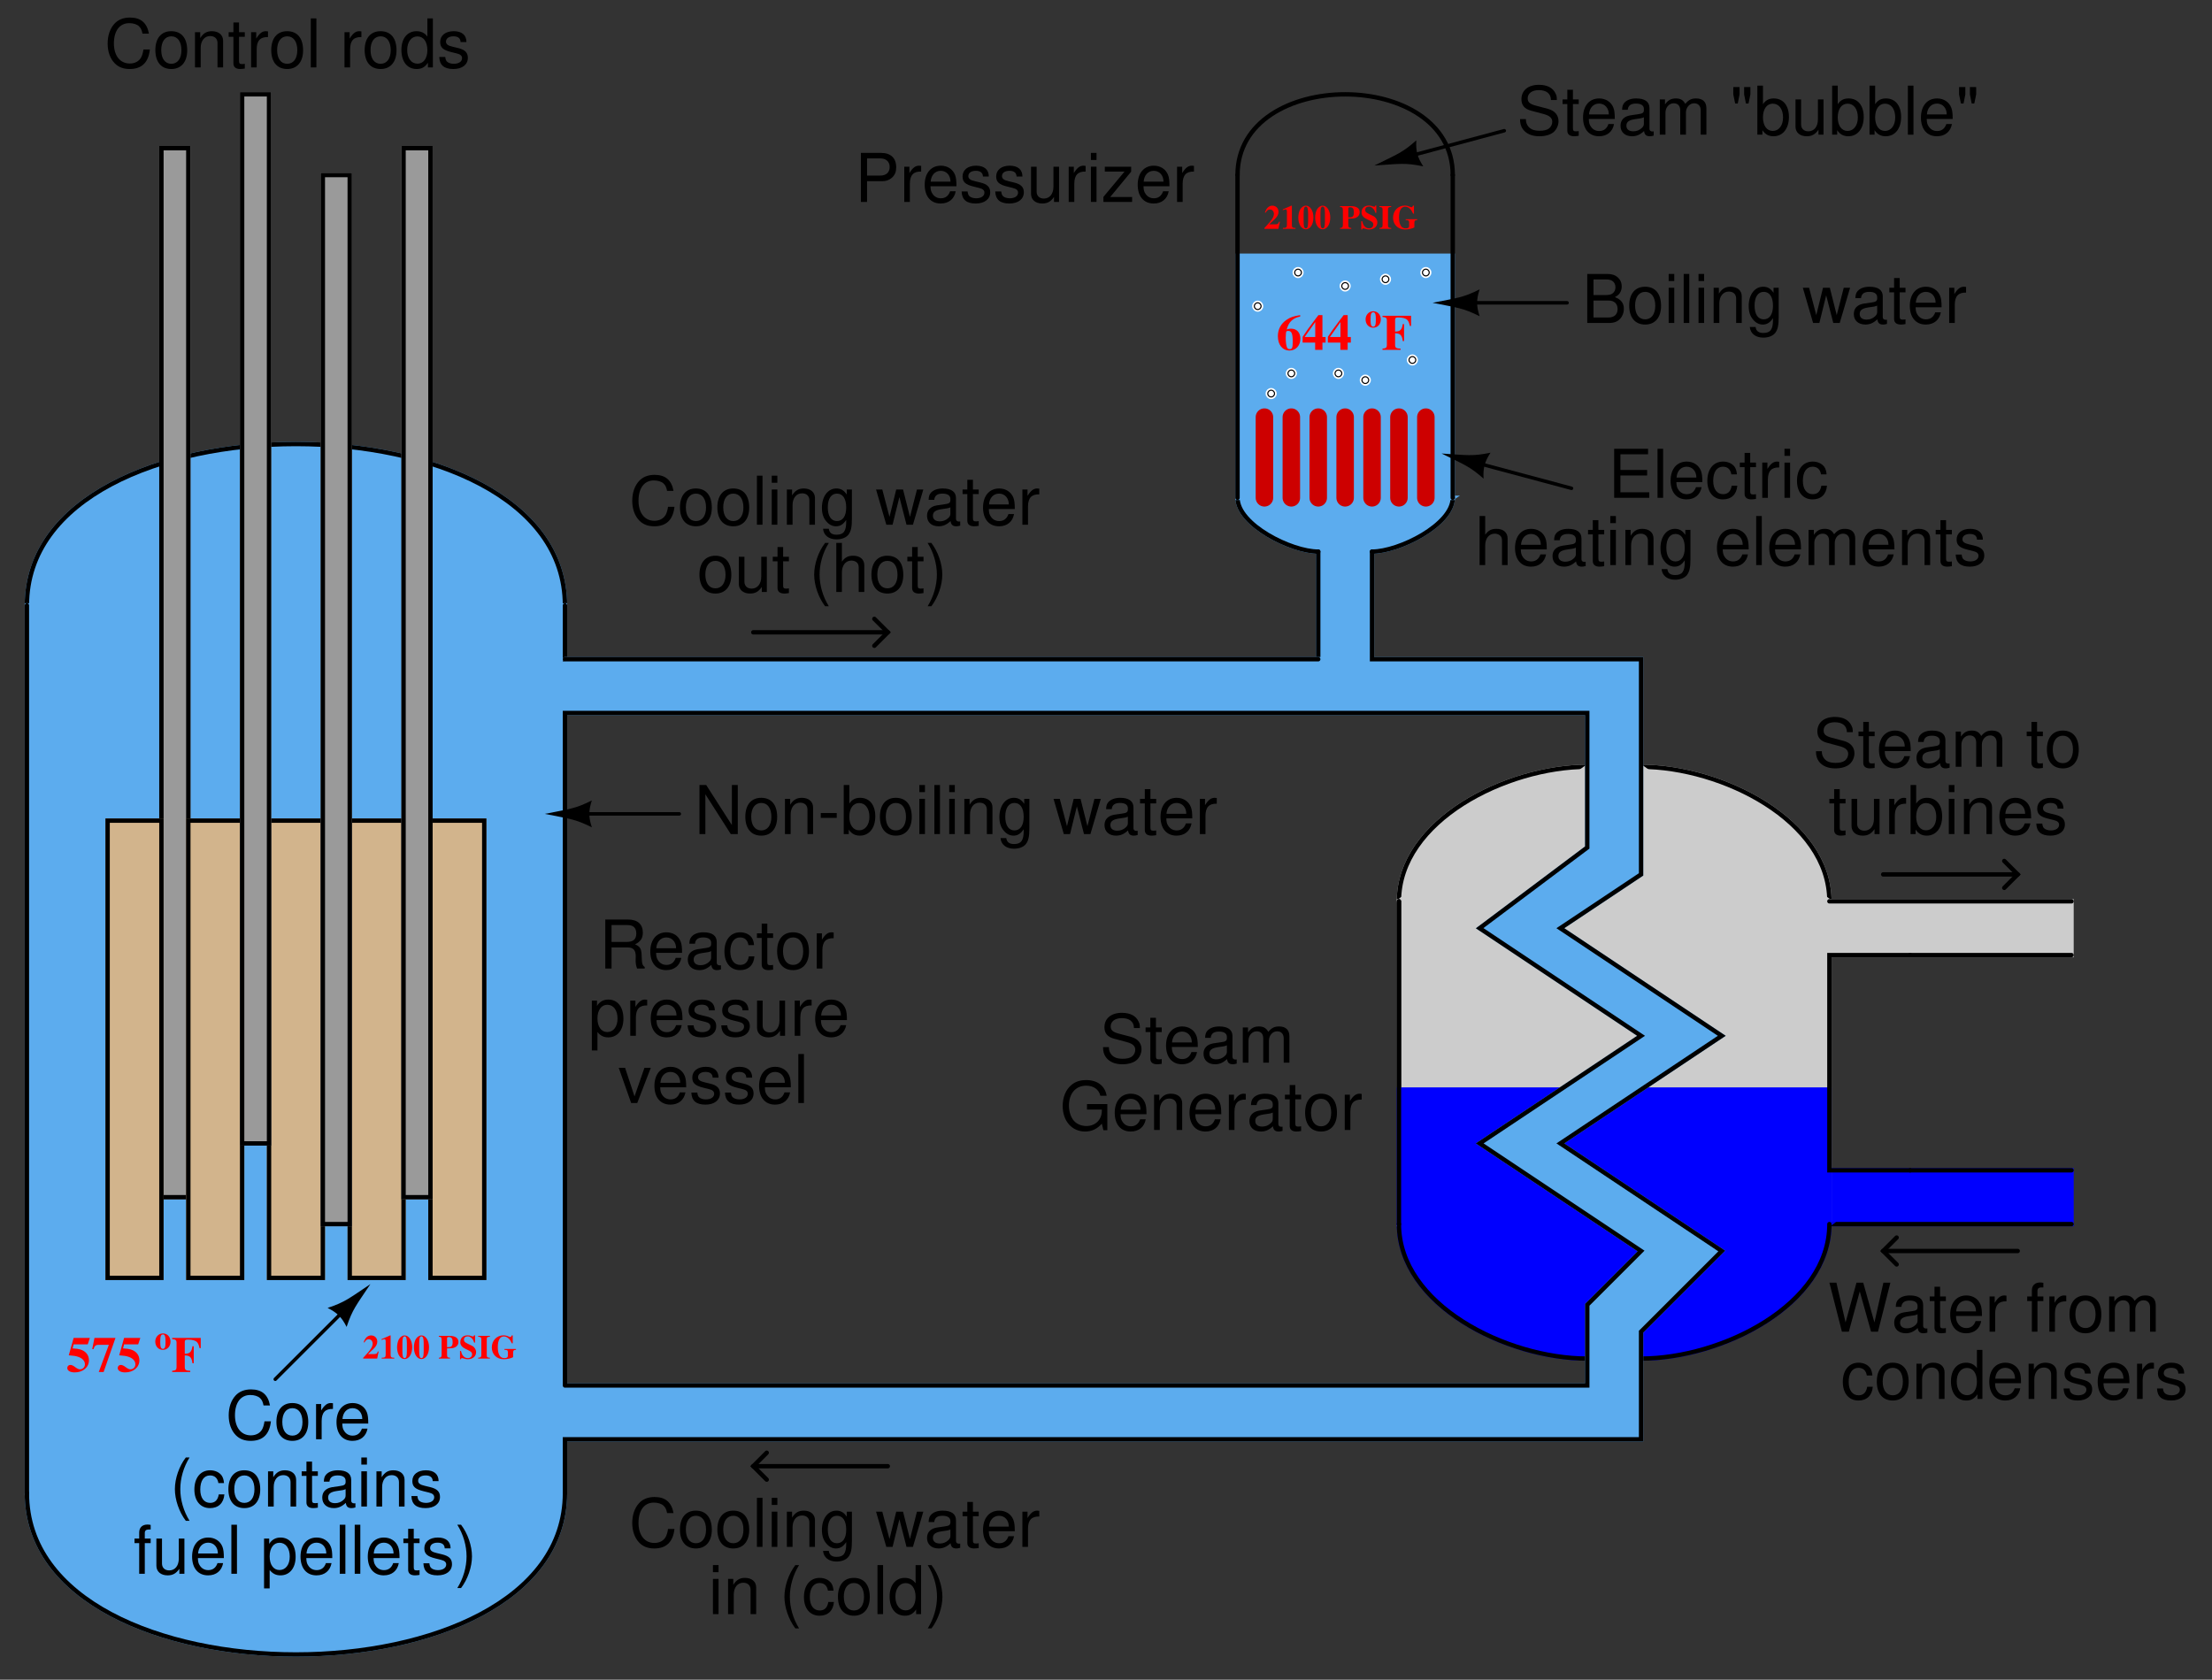 <?xml version="1.0" encoding="UTF-8"?>
<svg xmlns="http://www.w3.org/2000/svg" xmlns:xlink="http://www.w3.org/1999/xlink" viewBox="0 0 369.999 280.999" version="1.2">
<rect x="0" y="0" width="369.999" height="280.999" fill="#333333" stroke="none"/>
<defs>
<g>
<symbol overflow="visible" id="glyph0-0">
<path style="stroke:none;" d=""/>
</symbol>
<symbol overflow="visible" id="glyph0-1">
<path style="stroke:none;" d="M 2.094 -3.531 L 4.797 -3.531 C 5.719 -3.531 6.141 -3.078 6.141 -2.062 L 6.125 -1.344 C 6.125 -0.828 6.219 -0.344 6.375 0 L 7.641 0 L 7.641 -0.266 C 7.25 -0.531 7.172 -0.828 7.141 -1.906 C 7.125 -3.266 6.922 -3.672 6.031 -4.047 C 6.953 -4.516 7.328 -5.062 7.328 -6 C 7.328 -7.422 6.453 -8.203 4.828 -8.203 L 1.047 -8.203 L 1.047 0 L 2.094 0 Z M 2.094 -4.453 L 2.094 -7.281 L 4.625 -7.281 C 5.203 -7.281 5.547 -7.188 5.812 -6.969 C 6.094 -6.734 6.234 -6.359 6.234 -5.875 C 6.234 -4.891 5.734 -4.453 4.625 -4.453 Z M 2.094 -4.453 "/>
</symbol>
<symbol overflow="visible" id="glyph0-2">
<path style="stroke:none;" d="M 5.766 -2.625 C 5.766 -3.531 5.703 -4.078 5.531 -4.516 C 5.156 -5.484 4.25 -6.062 3.156 -6.062 C 1.5 -6.062 0.453 -4.812 0.453 -2.875 C 0.453 -0.922 1.469 0.266 3.125 0.266 C 4.484 0.266 5.406 -0.5 5.641 -1.781 L 4.703 -1.781 C 4.438 -1.016 3.922 -0.609 3.156 -0.609 C 2.562 -0.609 2.062 -0.875 1.75 -1.375 C 1.516 -1.703 1.438 -2.047 1.422 -2.625 Z M 1.453 -3.391 C 1.531 -4.484 2.188 -5.203 3.141 -5.203 C 4.094 -5.203 4.766 -4.453 4.766 -3.391 Z M 1.453 -3.391 "/>
</symbol>
<symbol overflow="visible" id="glyph0-3">
<path style="stroke:none;" d="M 6.016 -0.547 C 5.922 -0.531 5.875 -0.531 5.812 -0.531 C 5.484 -0.531 5.312 -0.703 5.312 -0.984 L 5.312 -4.453 C 5.312 -5.5 4.547 -6.062 3.094 -6.062 C 2.234 -6.062 1.547 -5.812 1.141 -5.375 C 0.859 -5.078 0.75 -4.734 0.734 -4.156 L 1.672 -4.156 C 1.75 -4.875 2.188 -5.203 3.062 -5.203 C 3.922 -5.203 4.375 -4.875 4.375 -4.312 L 4.375 -4.078 C 4.359 -3.672 4.156 -3.516 3.391 -3.422 C 2.062 -3.25 1.875 -3.203 1.5 -3.062 C 0.828 -2.766 0.469 -2.25 0.469 -1.484 C 0.469 -0.422 1.219 0.266 2.406 0.266 C 3.156 0.266 3.75 0 4.406 -0.609 C 4.484 0 4.766 0.266 5.375 0.266 C 5.578 0.266 5.703 0.234 6.016 0.156 Z M 4.375 -1.859 C 4.375 -1.547 4.281 -1.344 4 -1.094 C 3.625 -0.75 3.156 -0.562 2.609 -0.562 C 1.875 -0.562 1.453 -0.906 1.453 -1.5 C 1.453 -2.125 1.859 -2.438 2.875 -2.594 C 3.875 -2.719 4.062 -2.766 4.375 -2.906 Z M 4.375 -1.859 "/>
</symbol>
<symbol overflow="visible" id="glyph0-4">
<path style="stroke:none;" d="M 5.297 -3.922 C 5.25 -4.484 5.125 -4.859 4.906 -5.188 C 4.5 -5.734 3.797 -6.062 2.969 -6.062 C 1.375 -6.062 0.344 -4.797 0.344 -2.844 C 0.344 -0.938 1.359 0.266 2.953 0.266 C 4.359 0.266 5.25 -0.578 5.359 -2.031 L 4.422 -2.031 C 4.266 -1.078 3.781 -0.609 2.984 -0.609 C 1.953 -0.609 1.328 -1.453 1.328 -2.844 C 1.328 -4.312 1.938 -5.203 2.953 -5.203 C 3.75 -5.203 4.234 -4.734 4.359 -3.922 Z M 5.297 -3.922 "/>
</symbol>
<symbol overflow="visible" id="glyph0-5">
<path style="stroke:none;" d="M 2.859 -5.891 L 1.891 -5.891 L 1.891 -7.516 L 0.953 -7.516 L 0.953 -5.891 L 0.156 -5.891 L 0.156 -5.125 L 0.953 -5.125 L 0.953 -0.672 C 0.953 -0.062 1.359 0.266 2.094 0.266 C 2.344 0.266 2.547 0.234 2.859 0.188 L 2.859 -0.609 C 2.719 -0.578 2.594 -0.562 2.406 -0.562 C 2 -0.562 1.891 -0.672 1.891 -1.094 L 1.891 -5.125 L 2.859 -5.125 Z M 2.859 -5.891 "/>
</symbol>
<symbol overflow="visible" id="glyph0-6">
<path style="stroke:none;" d="M 3.062 -6.062 C 1.391 -6.062 0.406 -4.875 0.406 -2.906 C 0.406 -0.906 1.391 0.266 3.078 0.266 C 4.734 0.266 5.734 -0.922 5.734 -2.859 C 5.734 -4.906 4.766 -6.062 3.062 -6.062 Z M 3.078 -5.203 C 4.125 -5.203 4.766 -4.328 4.766 -2.875 C 4.766 -1.469 4.109 -0.609 3.078 -0.609 C 2.031 -0.609 1.391 -1.469 1.391 -2.906 C 1.391 -4.328 2.031 -5.203 3.078 -5.203 Z M 3.078 -5.203 "/>
</symbol>
<symbol overflow="visible" id="glyph0-7">
<path style="stroke:none;" d="M 0.781 -5.891 L 0.781 0 L 1.719 0 L 1.719 -3.062 C 1.734 -4.484 2.312 -5.109 3.609 -5.078 L 3.609 -6.031 C 3.453 -6.047 3.359 -6.062 3.25 -6.062 C 2.641 -6.062 2.188 -5.703 1.641 -4.828 L 1.641 -5.891 Z M 0.781 -5.891 "/>
</symbol>
<symbol overflow="visible" id="glyph0-8">
<path style="stroke:none;" d="M 0.609 2.453 L 1.547 2.453 L 1.547 -0.625 C 2.047 -0.016 2.594 0.266 3.359 0.266 C 4.891 0.266 5.891 -0.969 5.891 -2.844 C 5.891 -4.828 4.922 -6.062 3.359 -6.062 C 2.547 -6.062 1.906 -5.703 1.469 -5 L 1.469 -5.891 L 0.609 -5.891 Z M 3.188 -5.188 C 4.234 -5.188 4.906 -4.281 4.906 -2.875 C 4.906 -1.531 4.219 -0.625 3.188 -0.625 C 2.188 -0.625 1.547 -1.516 1.547 -2.906 C 1.547 -4.281 2.188 -5.188 3.188 -5.188 Z M 3.188 -5.188 "/>
</symbol>
<symbol overflow="visible" id="glyph0-9">
<path style="stroke:none;" d="M 4.922 -4.25 C 4.922 -5.406 4.156 -6.062 2.797 -6.062 C 1.422 -6.062 0.531 -5.359 0.531 -4.266 C 0.531 -3.344 1 -2.906 2.391 -2.562 L 3.281 -2.344 C 3.922 -2.188 4.188 -1.953 4.188 -1.547 C 4.188 -0.984 3.641 -0.609 2.812 -0.609 C 2.312 -0.609 1.875 -0.75 1.641 -1 C 1.5 -1.172 1.422 -1.344 1.375 -1.75 L 0.375 -1.75 C 0.422 -0.391 1.188 0.266 2.734 0.266 C 4.219 0.266 5.156 -0.469 5.156 -1.609 C 5.156 -2.484 4.672 -2.969 3.5 -3.25 L 2.594 -3.469 C 1.828 -3.641 1.5 -3.891 1.5 -4.312 C 1.5 -4.859 1.984 -5.203 2.75 -5.203 C 3.516 -5.203 3.922 -4.875 3.938 -4.25 Z M 4.922 -4.25 "/>
</symbol>
<symbol overflow="visible" id="glyph0-10">
<path style="stroke:none;" d="M 5.422 0 L 5.422 -5.891 L 4.484 -5.891 L 4.484 -2.547 C 4.484 -1.344 3.859 -0.562 2.875 -0.562 C 2.141 -0.562 1.672 -1.016 1.672 -1.719 L 1.672 -5.891 L 0.734 -5.891 L 0.734 -1.344 C 0.734 -0.375 1.469 0.266 2.609 0.266 C 3.469 0.266 4.031 -0.047 4.578 -0.828 L 4.578 0 Z M 5.422 0 "/>
</symbol>
<symbol overflow="visible" id="glyph0-11">
<path style="stroke:none;" d="M 3.203 0 L 5.469 -5.891 L 4.406 -5.891 L 2.75 -1.109 L 1.172 -5.891 L 0.109 -5.891 L 2.188 0 Z M 3.203 0 "/>
</symbol>
<symbol overflow="visible" id="glyph0-12">
<path style="stroke:none;" d="M 1.703 -8.203 L 0.766 -8.203 L 0.766 0 L 1.703 0 Z M 1.703 -8.203 "/>
</symbol>
<symbol overflow="visible" id="glyph0-13">
<path style="stroke:none;" d="M 7.453 -5.656 C 7.125 -7.453 6.094 -8.344 4.281 -8.344 C 3.188 -8.344 2.297 -7.984 1.688 -7.312 C 0.938 -6.5 0.547 -5.328 0.547 -4 C 0.547 -2.656 0.953 -1.5 1.719 -0.703 C 2.359 -0.047 3.172 0.266 4.234 0.266 C 6.25 0.266 7.375 -0.828 7.609 -3 L 6.531 -3 C 6.453 -2.438 6.328 -2.047 6.172 -1.719 C 5.828 -1.047 5.125 -0.656 4.25 -0.656 C 2.625 -0.656 1.594 -1.969 1.594 -4.016 C 1.594 -6.125 2.562 -7.406 4.156 -7.406 C 4.828 -7.406 5.438 -7.219 5.781 -6.891 C 6.094 -6.609 6.25 -6.281 6.375 -5.656 Z M 7.453 -5.656 "/>
</symbol>
<symbol overflow="visible" id="glyph0-14">
<path style="stroke:none;" d="M 1.688 -5.891 L 0.75 -5.891 L 0.75 0 L 1.688 0 Z M 1.688 -8.203 L 0.75 -8.203 L 0.75 -7.016 L 1.688 -7.016 Z M 1.688 -8.203 "/>
</symbol>
<symbol overflow="visible" id="glyph0-15">
<path style="stroke:none;" d="M 0.781 -5.891 L 0.781 0 L 1.734 0 L 1.734 -3.25 C 1.734 -4.453 2.359 -5.25 3.328 -5.25 C 4.078 -5.25 4.547 -4.797 4.547 -4.078 L 4.547 0 L 5.484 0 L 5.484 -4.453 C 5.484 -5.438 4.75 -6.062 3.609 -6.062 C 2.734 -6.062 2.172 -5.719 1.656 -4.906 L 1.656 -5.891 Z M 0.781 -5.891 "/>
</symbol>
<symbol overflow="visible" id="glyph0-16">
<path style="stroke:none;" d="M 4.547 -5.891 L 4.547 -5.047 C 4.078 -5.75 3.562 -6.062 2.812 -6.062 C 1.391 -6.062 0.391 -4.734 0.391 -2.844 C 0.391 -1.859 0.625 -1.141 1.141 -0.547 C 1.578 -0.016 2.141 0.266 2.75 0.266 C 3.453 0.266 3.953 -0.062 4.453 -0.797 L 4.453 -0.5 C 4.453 1.078 4.016 1.672 2.844 1.672 C 2.047 1.672 1.625 1.344 1.547 0.672 L 0.578 0.672 C 0.672 1.766 1.547 2.453 2.828 2.453 C 3.688 2.453 4.406 2.172 4.797 1.703 C 5.25 1.141 5.406 0.422 5.406 -0.969 L 5.406 -5.891 Z M 2.906 -5.203 C 3.891 -5.203 4.453 -4.359 4.453 -2.875 C 4.453 -1.438 3.875 -0.609 2.906 -0.609 C 1.938 -0.609 1.375 -1.453 1.375 -2.906 C 1.375 -4.344 1.938 -5.203 2.906 -5.203 Z M 2.906 -5.203 "/>
</symbol>
<symbol overflow="visible" id="glyph0-17">
<path style="stroke:none;" d=""/>
</symbol>
<symbol overflow="visible" id="glyph0-18">
<path style="stroke:none;" d="M 6.234 0 L 7.969 -5.891 L 6.906 -5.891 L 5.734 -1.312 L 4.578 -5.891 L 3.438 -5.891 L 2.312 -1.312 L 1.109 -5.891 L 0.062 -5.891 L 1.781 0 L 2.828 0 L 3.969 -4.625 L 5.156 0 Z M 6.234 0 "/>
</symbol>
<symbol overflow="visible" id="glyph0-19">
<path style="stroke:none;" d="M 2.656 -8.203 C 1.531 -6.734 0.828 -4.688 0.828 -2.906 C 0.828 -1.141 1.531 0.906 2.656 2.391 L 3.281 2.391 C 2.281 0.781 1.734 -1.109 1.734 -2.906 C 1.734 -4.703 2.281 -6.609 3.281 -8.203 Z M 2.656 -8.203 "/>
</symbol>
<symbol overflow="visible" id="glyph0-20">
<path style="stroke:none;" d="M 0.781 -8.203 L 0.781 0 L 1.719 0 L 1.719 -3.25 C 1.719 -4.453 2.344 -5.25 3.312 -5.25 C 3.641 -5.25 3.922 -5.156 4.156 -4.984 C 4.422 -4.781 4.531 -4.5 4.531 -4.078 L 4.531 0 L 5.469 0 L 5.469 -4.453 C 5.469 -5.438 4.766 -6.062 3.609 -6.062 C 2.781 -6.062 2.266 -5.812 1.719 -5.078 L 1.719 -8.203 Z M 0.781 -8.203 "/>
</symbol>
<symbol overflow="visible" id="glyph0-21">
<path style="stroke:none;" d="M 1.047 2.391 C 2.172 0.906 2.875 -1.141 2.875 -2.906 C 2.875 -4.688 2.172 -6.734 1.047 -8.203 L 0.422 -8.203 C 1.422 -6.594 1.969 -4.703 1.969 -2.906 C 1.969 -1.109 1.422 0.781 0.422 2.391 Z M 1.047 2.391 "/>
</symbol>
<symbol overflow="visible" id="glyph0-22">
<path style="stroke:none;" d="M 5.562 -8.203 L 4.641 -8.203 L 4.641 -5.156 C 4.234 -5.75 3.609 -6.062 2.828 -6.062 C 1.297 -6.062 0.297 -4.844 0.297 -2.953 C 0.297 -0.969 1.266 0.266 2.859 0.266 C 3.672 0.266 4.234 -0.047 4.734 -0.781 L 4.734 0 L 5.562 0 Z M 2.984 -5.188 C 4 -5.188 4.641 -4.297 4.641 -2.875 C 4.641 -1.516 3.984 -0.625 3 -0.625 C 1.953 -0.625 1.266 -1.531 1.266 -2.906 C 1.266 -4.281 1.953 -5.188 2.984 -5.188 Z M 2.984 -5.188 "/>
</symbol>
<symbol overflow="visible" id="glyph0-23">
<path style="stroke:none;" d="M 2.906 -5.891 L 1.922 -5.891 L 1.922 -6.812 C 1.922 -7.219 2.141 -7.406 2.578 -7.406 C 2.656 -7.406 2.688 -7.406 2.906 -7.406 L 2.906 -8.172 C 2.688 -8.219 2.562 -8.234 2.375 -8.234 C 1.5 -8.234 0.984 -7.734 0.984 -6.891 L 0.984 -5.891 L 0.203 -5.891 L 0.203 -5.125 L 0.984 -5.125 L 0.984 0 L 1.922 0 L 1.922 -5.125 L 2.906 -5.125 Z M 2.906 -5.891 "/>
</symbol>
<symbol overflow="visible" id="glyph0-24">
<path style="stroke:none;" d="M 2.062 -3.469 L 4.641 -3.469 C 5.281 -3.469 5.797 -3.672 6.234 -4.062 C 6.734 -4.516 6.938 -5.047 6.938 -5.797 C 6.938 -7.328 6.031 -8.203 4.406 -8.203 L 1.031 -8.203 L 1.031 0 L 2.062 0 Z M 2.062 -4.406 L 2.062 -7.281 L 4.25 -7.281 C 5.25 -7.281 5.844 -6.734 5.844 -5.844 C 5.844 -4.938 5.25 -4.406 4.25 -4.406 Z M 2.062 -4.406 "/>
</symbol>
<symbol overflow="visible" id="glyph0-25">
<path style="stroke:none;" d="M 4.984 -5.891 L 0.578 -5.891 L 0.578 -5.078 L 3.875 -5.078 L 0.344 -0.844 L 0.344 0 L 5.141 0 L 5.141 -0.828 L 1.484 -0.828 L 4.984 -5.062 Z M 4.984 -5.891 "/>
</symbol>
<symbol overflow="visible" id="glyph0-26">
<path style="stroke:none;" d="M 2.062 -3.734 L 6.531 -3.734 L 6.531 -4.656 L 2.062 -4.656 L 2.062 -7.281 L 6.688 -7.281 L 6.688 -8.203 L 1.016 -8.203 L 1.016 0 L 6.891 0 L 6.891 -0.922 L 2.062 -0.922 Z M 2.062 -3.734 "/>
</symbol>
<symbol overflow="visible" id="glyph0-27">
<path style="stroke:none;" d="M 0.781 -5.891 L 0.781 0 L 1.734 0 L 1.734 -3.703 C 1.734 -4.562 2.344 -5.25 3.109 -5.25 C 3.812 -5.25 4.203 -4.812 4.203 -4.062 L 4.203 0 L 5.156 0 L 5.156 -3.703 C 5.156 -4.562 5.766 -5.25 6.531 -5.25 C 7.219 -5.25 7.625 -4.797 7.625 -4.062 L 7.625 0 L 8.578 0 L 8.578 -4.422 C 8.578 -5.484 7.969 -6.062 6.859 -6.062 C 6.078 -6.062 5.609 -5.828 5.047 -5.156 C 4.703 -5.797 4.234 -6.062 3.469 -6.062 C 2.672 -6.062 2.156 -5.766 1.656 -5.062 L 1.656 -5.891 Z M 0.781 -5.891 "/>
</symbol>
<symbol overflow="visible" id="glyph0-28">
<path style="stroke:none;" d="M 6.703 -5.797 C 6.703 -6.359 6.672 -6.516 6.484 -6.891 C 6.047 -7.844 5.078 -8.344 3.703 -8.344 C 1.906 -8.344 0.781 -7.406 0.781 -5.922 C 0.781 -4.922 1.312 -4.297 2.391 -4.016 L 4.438 -3.469 C 5.484 -3.203 5.938 -2.797 5.938 -2.156 C 5.938 -1.703 5.703 -1.266 5.359 -1.016 C 5.031 -0.781 4.516 -0.656 3.844 -0.656 C 2.953 -0.656 2.344 -0.875 1.953 -1.344 C 1.656 -1.703 1.516 -2.109 1.531 -2.609 L 0.547 -2.609 C 0.547 -1.859 0.703 -1.359 1.031 -0.906 C 1.594 -0.141 2.531 0.266 3.781 0.266 C 4.766 0.266 5.562 0.031 6.094 -0.375 C 6.641 -0.812 6.984 -1.547 6.984 -2.25 C 6.984 -3.266 6.359 -4 5.25 -4.312 L 3.188 -4.859 C 2.188 -5.125 1.828 -5.438 1.828 -6.078 C 1.828 -6.906 2.562 -7.453 3.672 -7.453 C 4.969 -7.453 5.703 -6.875 5.719 -5.797 Z M 6.703 -5.797 "/>
</symbol>
<symbol overflow="visible" id="glyph0-29">
<path style="stroke:none;" d="M 7.969 -4.328 L 4.562 -4.328 L 4.562 -3.406 L 7.047 -3.406 L 7.047 -3.188 C 7.047 -1.719 5.969 -0.656 4.484 -0.656 C 3.641 -0.656 2.891 -0.969 2.406 -1.5 C 1.875 -2.078 1.547 -3.062 1.547 -4.078 C 1.547 -6.094 2.688 -7.406 4.422 -7.406 C 5.672 -7.406 6.562 -6.766 6.797 -5.719 L 7.859 -5.719 C 7.578 -7.375 6.312 -8.344 4.438 -8.344 C 3.438 -8.344 2.625 -8.078 1.984 -7.547 C 1.031 -6.766 0.5 -5.484 0.5 -4.016 C 0.5 -1.5 2.031 0.266 4.25 0.266 C 5.359 0.266 6.25 -0.156 7.047 -1.047 L 7.312 0.047 L 7.969 0.047 Z M 7.969 -4.328 "/>
</symbol>
<symbol overflow="visible" id="glyph0-30">
<path style="stroke:none;" d="M 0.609 -8.203 L 0.609 0 L 1.453 0 L 1.453 -0.75 C 1.906 -0.062 2.5 0.266 3.312 0.266 C 4.875 0.266 5.891 -1.016 5.891 -2.969 C 5.891 -4.875 4.922 -6.062 3.359 -6.062 C 2.547 -6.062 1.984 -5.766 1.547 -5.094 L 1.547 -8.203 Z M 3.188 -5.188 C 4.234 -5.188 4.906 -4.281 4.906 -2.875 C 4.906 -1.531 4.203 -0.625 3.188 -0.625 C 2.188 -0.625 1.547 -1.516 1.547 -2.906 C 1.547 -4.281 2.188 -5.188 3.188 -5.188 Z M 3.188 -5.188 "/>
</symbol>
<symbol overflow="visible" id="glyph0-31">
<path style="stroke:none;" d="M 8.375 0 L 10.453 -8.203 L 9.281 -8.203 L 7.781 -1.547 L 5.906 -8.203 L 4.781 -8.203 L 2.953 -1.547 L 1.422 -8.203 L 0.25 -8.203 L 2.344 0 L 3.5 0 L 5.328 -6.734 L 7.219 0 Z M 8.375 0 "/>
</symbol>
<symbol overflow="visible" id="glyph0-32">
<path style="stroke:none;" d="M 0.578 -7.969 L 0.578 -6.734 L 0.891 -5.219 L 1.328 -5.219 L 1.625 -6.734 L 1.625 -7.969 Z M 2.391 -7.969 L 2.391 -6.734 L 2.688 -5.219 L 3.125 -5.219 L 3.438 -6.734 L 3.438 -7.969 Z M 2.391 -7.969 "/>
</symbol>
<symbol overflow="visible" id="glyph0-33">
<path style="stroke:none;" d="M 0.891 0 L 4.594 0 C 5.359 0 5.938 -0.219 6.375 -0.688 C 6.781 -1.109 7.016 -1.703 7.016 -2.344 C 7.016 -3.328 6.562 -3.922 5.516 -4.328 C 6.266 -4.688 6.656 -5.281 6.656 -6.125 C 6.656 -6.734 6.422 -7.25 6 -7.625 C 5.562 -8.016 5 -8.203 4.219 -8.203 L 0.891 -8.203 Z M 1.938 -4.672 L 1.938 -7.281 L 3.953 -7.281 C 4.547 -7.281 4.875 -7.203 5.156 -6.984 C 5.438 -6.766 5.609 -6.422 5.609 -5.969 C 5.609 -5.531 5.438 -5.188 5.156 -4.969 C 4.875 -4.75 4.547 -4.672 3.953 -4.672 Z M 1.938 -0.922 L 1.938 -3.75 L 4.484 -3.75 C 5.406 -3.75 5.969 -3.219 5.969 -2.328 C 5.969 -1.453 5.406 -0.922 4.484 -0.922 Z M 1.938 -0.922 "/>
</symbol>
<symbol overflow="visible" id="glyph0-34">
<path style="stroke:none;" d="M 7.266 -8.203 L 6.281 -8.203 L 6.281 -1.5 L 1.984 -8.203 L 0.859 -8.203 L 0.859 0 L 1.844 0 L 1.844 -6.656 L 6.094 0 L 7.266 0 Z M 7.266 -8.203 "/>
</symbol>
<symbol overflow="visible" id="glyph0-35">
<path style="stroke:none;" d="M 3.188 -3.516 L 0.516 -3.516 L 0.516 -2.703 L 3.188 -2.703 Z M 3.188 -3.516 "/>
</symbol>
<symbol overflow="visible" id="glyph1-0">
<path style="stroke:none;" d=""/>
</symbol>
<symbol overflow="visible" id="glyph1-1">
<path style="stroke:none;" d="M 3.969 -5.812 C 2.844 -5.641 2.312 -5.453 1.672 -5.016 C 0.734 -4.375 0.234 -3.422 0.234 -2.297 C 0.234 -0.844 1 0.109 2.188 0.109 C 3.234 0.109 4 -0.719 4 -1.875 C 4 -2.891 3.391 -3.547 2.438 -3.547 C 2.156 -3.547 1.969 -3.516 1.719 -3.406 C 2.031 -4.656 2.734 -5.328 3.969 -5.578 Z M 1.969 -3.172 C 2.531 -3.172 2.719 -2.719 2.719 -1.375 C 2.719 -0.359 2.625 -0.125 2.203 -0.125 C 2.016 -0.125 1.859 -0.203 1.781 -0.359 C 1.641 -0.641 1.547 -1.25 1.547 -2.047 C 1.547 -2.562 1.609 -3.047 1.656 -3.094 C 1.734 -3.141 1.844 -3.172 1.969 -3.172 Z M 1.969 -3.172 "/>
</symbol>
<symbol overflow="visible" id="glyph1-2">
<path style="stroke:none;" d="M 3.469 -2.156 L 3.469 -5.812 L 2.797 -5.812 L 2.297 -5.156 C 1.234 -3.766 0.672 -2.969 0.156 -2.172 L 0.156 -1.219 L 2.25 -1.219 L 2.25 0 L 3.469 0 L 3.469 -1.219 L 4 -1.219 L 4 -2.156 Z M 2.266 -2.156 L 0.5 -2.156 L 2.266 -4.656 Z M 2.266 -2.156 "/>
</symbol>
<symbol overflow="visible" id="glyph1-3">
<path style="stroke:none;" d=""/>
</symbol>
<symbol overflow="visible" id="glyph1-4">
<path style="stroke:none;" d="M 0.141 -5.5 C 0.703 -5.469 0.875 -5.344 0.875 -4.891 L 0.875 -0.812 C 0.859 -0.359 0.75 -0.266 0.141 -0.203 L 0.141 0 L 3.172 0 L 3.172 -0.203 C 2.422 -0.234 2.266 -0.344 2.25 -0.812 L 2.25 -2.781 C 3.109 -2.766 3.422 -2.453 3.531 -1.469 L 3.75 -1.469 L 3.75 -4.312 L 3.531 -4.312 C 3.391 -3.359 3.094 -3.062 2.25 -3.062 L 2.25 -5.016 C 2.25 -5.344 2.359 -5.422 2.781 -5.422 C 3.562 -5.422 4.062 -5.266 4.312 -4.984 C 4.5 -4.766 4.594 -4.547 4.719 -4 L 4.922 -4 L 4.922 -5.703 L 0.141 -5.703 Z M 0.141 -5.5 "/>
</symbol>
<symbol overflow="visible" id="glyph1-5">
<path style="stroke:none;" d="M 1.25 -4.625 L 3.609 -4.625 L 3.969 -5.703 L 1.25 -5.703 L 0.438 -2.797 C 1.234 -2.734 1.562 -2.688 1.953 -2.562 C 2.703 -2.328 3.141 -1.859 3.141 -1.297 C 3.141 -0.812 2.781 -0.453 2.297 -0.453 C 2.109 -0.453 1.875 -0.547 1.547 -0.797 C 1.188 -1.078 0.922 -1.188 0.703 -1.188 C 0.406 -1.188 0.188 -0.969 0.188 -0.672 C 0.188 -0.234 0.672 0.062 1.422 0.062 C 2.812 0.062 3.812 -0.781 3.812 -1.969 C 3.812 -2.844 3.266 -3.516 2.344 -3.781 C 2.031 -3.875 1.766 -3.906 1.078 -3.953 Z M 1.25 -4.625 "/>
</symbol>
<symbol overflow="visible" id="glyph1-6">
<path style="stroke:none;" d="M 4.031 -5.703 L 0.516 -5.703 L 0.141 -3.828 L 0.359 -3.828 C 0.5 -4.359 0.75 -4.562 1.188 -4.547 L 2.922 -4.547 L 1.234 0 L 2.047 0 Z M 4.031 -5.703 "/>
</symbol>
<symbol overflow="visible" id="glyph2-0">
<path style="stroke:none;" d=""/>
</symbol>
<symbol overflow="visible" id="glyph2-1">
<path style="stroke:none;" d="M 1.422 -2.672 C 0.703 -2.672 0.141 -2.078 0.141 -1.312 C 0.141 -0.5 0.672 0.078 1.422 0.078 C 2.156 0.078 2.688 -0.5 2.688 -1.297 C 2.688 -2.094 2.156 -2.672 1.422 -2.672 Z M 1.422 -2.5 C 1.75 -2.5 1.859 -2.188 1.859 -1.266 C 1.859 -0.391 1.75 -0.094 1.422 -0.094 C 1.094 -0.094 0.969 -0.391 0.969 -1.219 C 0.969 -2.203 1.078 -2.5 1.422 -2.5 Z M 1.422 -2.5 "/>
</symbol>
<symbol overflow="visible" id="glyph3-0">
<path style="stroke:none;" d=""/>
</symbol>
<symbol overflow="visible" id="glyph3-1">
<path style="stroke:none;" d="M 2.688 -1.188 L 2.547 -1.188 C 2.391 -0.781 2.328 -0.75 1.75 -0.75 L 0.906 -0.75 L 1.812 -1.609 C 2.25 -2.031 2.453 -2.406 2.453 -2.844 C 2.453 -3.438 2.031 -3.875 1.406 -3.875 C 1.125 -3.875 0.859 -3.75 0.656 -3.562 C 0.438 -3.328 0.328 -3.141 0.172 -2.719 L 0.328 -2.719 C 0.5 -3.078 0.719 -3.234 1.016 -3.234 C 1.266 -3.234 1.453 -3.125 1.578 -2.922 C 1.641 -2.797 1.688 -2.641 1.688 -2.516 C 1.688 -2.266 1.578 -1.953 1.406 -1.688 C 1.109 -1.25 0.922 -1 0.094 -0.125 L 0.094 0 L 2.438 0 Z M 2.688 -1.188 "/>
</symbol>
<symbol overflow="visible" id="glyph3-2">
<path style="stroke:none;" d="M 2.484 -0.141 C 1.984 -0.141 1.875 -0.234 1.875 -0.656 L 1.875 -3.875 L 1.781 -3.875 L 0.359 -3.25 L 0.359 -3.109 C 0.422 -3.125 0.453 -3.141 0.484 -3.156 C 0.625 -3.219 0.766 -3.25 0.844 -3.25 C 0.984 -3.25 1.047 -3.125 1.047 -2.859 L 1.047 -0.703 C 1.047 -0.234 0.938 -0.141 0.375 -0.141 L 0.375 0 L 2.484 0 Z M 2.484 -0.141 "/>
</symbol>
<symbol overflow="visible" id="glyph3-3">
<path style="stroke:none;" d="M 1.406 -3.875 C 1.047 -3.875 0.672 -3.625 0.438 -3.219 C 0.266 -2.906 0.141 -2.375 0.141 -1.906 C 0.141 -0.75 0.656 0.078 1.406 0.078 C 2.141 0.078 2.672 -0.766 2.672 -1.891 C 2.672 -3.016 2.125 -3.875 1.406 -3.875 Z M 1.781 -1.25 C 1.781 -0.922 1.75 -0.484 1.688 -0.328 C 1.625 -0.156 1.547 -0.078 1.406 -0.078 C 1.125 -0.078 1.031 -0.406 1.031 -1.25 L 1.031 -2.531 C 1.031 -3.391 1.125 -3.719 1.406 -3.719 C 1.672 -3.719 1.781 -3.359 1.781 -2.531 Z M 1.781 -1.25 "/>
</symbol>
<symbol overflow="visible" id="glyph3-4">
<path style="stroke:none;" d=""/>
</symbol>
<symbol overflow="visible" id="glyph3-5">
<path style="stroke:none;" d="M 0.094 0 L 1.969 0 L 1.969 -0.141 C 1.531 -0.188 1.484 -0.234 1.469 -0.656 L 1.469 -1.703 C 2.234 -1.703 2.422 -1.734 2.672 -1.828 C 3.125 -2 3.375 -2.344 3.375 -2.781 C 3.375 -3.438 2.844 -3.797 1.906 -3.797 L 0.094 -3.797 L 0.094 -3.656 C 0.469 -3.641 0.547 -3.547 0.562 -3.141 L 0.562 -0.656 C 0.562 -0.312 0.484 -0.188 0.219 -0.156 C 0.203 -0.156 0.156 -0.156 0.094 -0.141 Z M 1.469 -3.406 C 1.469 -3.531 1.562 -3.609 1.75 -3.609 C 2.219 -3.609 2.406 -3.359 2.406 -2.75 C 2.406 -2.391 2.344 -2.188 2.188 -2.047 C 2.062 -1.938 1.875 -1.906 1.469 -1.906 Z M 1.469 -3.406 "/>
</symbol>
<symbol overflow="visible" id="glyph3-6">
<path style="stroke:none;" d="M 2.719 -2.672 L 2.719 -3.891 L 2.547 -3.891 C 2.516 -3.734 2.469 -3.703 2.375 -3.703 C 2.328 -3.703 2.25 -3.719 2.141 -3.75 C 1.875 -3.859 1.703 -3.891 1.484 -3.891 C 0.719 -3.891 0.25 -3.453 0.25 -2.734 C 0.25 -2.25 0.547 -1.891 1.203 -1.578 L 1.594 -1.391 C 2.078 -1.156 2.219 -1.016 2.219 -0.719 C 2.219 -0.328 1.938 -0.078 1.5 -0.078 C 1.172 -0.078 0.906 -0.219 0.688 -0.5 C 0.531 -0.703 0.453 -0.891 0.359 -1.281 L 0.203 -1.281 L 0.203 0.109 L 0.359 0.109 C 0.391 -0.047 0.438 -0.078 0.531 -0.078 C 0.578 -0.078 0.641 -0.062 0.766 -0.031 C 1.031 0.062 1.25 0.109 1.484 0.109 C 2.328 0.109 2.891 -0.375 2.891 -1.078 C 2.891 -1.5 2.625 -1.922 2.266 -2.109 L 1.438 -2.516 C 0.984 -2.734 0.859 -2.875 0.859 -3.156 C 0.859 -3.5 1.094 -3.719 1.484 -3.719 C 1.734 -3.719 1.969 -3.609 2.172 -3.391 C 2.359 -3.203 2.453 -3.031 2.562 -2.672 Z M 2.719 -2.672 "/>
</symbol>
<symbol overflow="visible" id="glyph3-7">
<path style="stroke:none;" d="M 2.078 -0.141 C 1.672 -0.156 1.547 -0.234 1.547 -0.547 L 1.547 -3.266 C 1.547 -3.562 1.672 -3.656 2.078 -3.656 L 2.078 -3.797 L 0.109 -3.797 L 0.109 -3.656 C 0.5 -3.641 0.625 -3.562 0.641 -3.266 L 0.641 -0.547 C 0.625 -0.25 0.516 -0.172 0.109 -0.141 L 0.109 0 L 2.078 0 Z M 2.078 -0.141 "/>
</symbol>
<symbol overflow="visible" id="glyph3-8">
<path style="stroke:none;" d="M 4.25 -1.609 L 2.312 -1.609 L 2.312 -1.469 C 2.797 -1.453 2.875 -1.391 2.891 -1.078 L 2.891 -0.484 C 2.891 -0.203 2.719 -0.078 2.344 -0.078 C 1.984 -0.078 1.75 -0.188 1.562 -0.422 C 1.328 -0.75 1.203 -1.219 1.203 -1.906 C 1.203 -3.078 1.562 -3.703 2.234 -3.703 C 2.5 -3.703 2.75 -3.594 2.984 -3.391 C 3.234 -3.172 3.359 -2.969 3.562 -2.547 L 3.703 -2.547 L 3.703 -3.875 L 3.547 -3.875 C 3.453 -3.672 3.406 -3.609 3.297 -3.609 C 3.234 -3.609 3.156 -3.641 3.031 -3.688 C 2.719 -3.828 2.438 -3.891 2.172 -3.891 C 1.047 -3.891 0.203 -3.031 0.203 -1.859 C 0.203 -0.703 1.031 0.109 2.203 0.109 C 2.797 0.109 3.391 -0.031 3.766 -0.234 L 3.766 -0.953 C 3.781 -1.359 3.844 -1.438 4.25 -1.469 Z M 4.25 -1.609 "/>
</symbol>
</g>
<clipPath id="clip1">
  <path d="M 0.5 243 L 101 243 L 101 280.5 L 0.5 280.5 Z M 0.5 243 "/>
</clipPath>
<clipPath id="clip2">
  <path d="M 0.5 68 L 101 68 L 101 108 L 0.5 108 Z M 0.5 68 "/>
</clipPath>
<clipPath id="clip3">
  <path d="M 0.5 68 L 101 68 L 101 108 L 0.5 108 Z M 0.5 68 "/>
</clipPath>
<clipPath id="clip4">
  <path d="M 0.5 243 L 101 243 L 101 280.5 L 0.5 280.5 Z M 0.5 243 "/>
</clipPath>
</defs>
<g id="surface1">
<path style=" stroke:none;fill-rule:evenodd;fill:rgb(36.108%,67.577%,93.359%);fill-opacity:1;" d="M 4.5 249.781 C 4.5 285.781 94.5 285.781 94.5 249.781 "/>
<g clip-path="url(#clip1)" clip-rule="nonzero">
<path style="fill:none;stroke-width:7.312;stroke-linecap:round;stroke-linejoin:miter;stroke:rgb(36.108%,67.577%,93.359%);stroke-opacity:1;stroke-miterlimit:6;" d="M 40 307.178 C 40 -52.822 940 -52.822 940 307.178 " transform="matrix(0.1,0,0,-0.1,0.5,280.499)"/>
</g>
<path style=" stroke:none;fill-rule:evenodd;fill:rgb(36.108%,67.577%,93.359%);fill-opacity:1;" d="M 4.5 101.281 C 4.5 65.281 94.5 65.281 94.5 101.281 "/>
<g clip-path="url(#clip2)" clip-rule="nonzero">
<path style="fill:none;stroke-width:7.312;stroke-linecap:round;stroke-linejoin:miter;stroke:rgb(36.108%,67.577%,93.359%);stroke-opacity:1;stroke-miterlimit:6;" d="M 40 1792.178 C 40 2152.177 940 2152.177 940 1792.178 " transform="matrix(0.1,0,0,-0.1,0.5,280.499)"/>
</g>
<g style="fill:rgb(0%,0%,0%);fill-opacity:1;">
  <use xlink:href="#glyph0-1" x="100.198" y="162.03"/>
  <use xlink:href="#glyph0-2" x="108.321" y="162.03"/>
  <use xlink:href="#glyph0-3" x="114.576" y="162.03"/>
  <use xlink:href="#glyph0-4" x="120.831" y="162.03"/>
  <use xlink:href="#glyph0-5" x="126.456" y="162.03"/>
  <use xlink:href="#glyph0-6" x="129.583" y="162.03"/>
  <use xlink:href="#glyph0-7" x="135.838" y="162.03"/>
</g>
<g style="fill:rgb(0%,0%,0%);fill-opacity:1;">
  <use xlink:href="#glyph0-8" x="98.389" y="173.28"/>
  <use xlink:href="#glyph0-7" x="104.644" y="173.28"/>
  <use xlink:href="#glyph0-2" x="108.39" y="173.28"/>
  <use xlink:href="#glyph0-9" x="114.645" y="173.28"/>
  <use xlink:href="#glyph0-9" x="120.27" y="173.28"/>
  <use xlink:href="#glyph0-10" x="125.895" y="173.28"/>
  <use xlink:href="#glyph0-7" x="132.15" y="173.28"/>
  <use xlink:href="#glyph0-2" x="135.897" y="173.28"/>
</g>
<g style="fill:rgb(0%,0%,0%);fill-opacity:1;">
  <use xlink:href="#glyph0-11" x="103.387" y="184.53"/>
  <use xlink:href="#glyph0-2" x="109.012" y="184.53"/>
  <use xlink:href="#glyph0-9" x="115.267" y="184.53"/>
  <use xlink:href="#glyph0-9" x="120.892" y="184.53"/>
  <use xlink:href="#glyph0-2" x="126.517" y="184.53"/>
  <use xlink:href="#glyph0-12" x="132.772" y="184.53"/>
</g>
<path style="fill:none;stroke-width:7.312;stroke-linecap:round;stroke-linejoin:miter;stroke:rgb(0%,0%,0%);stroke-opacity:1;stroke-miterlimit:6;" d="M 1480 1747.178 L 1255 1747.178 " transform="matrix(0.1,0,0,-0.1,0.5,280.499)"/>
<path style="fill:none;stroke-width:7.312;stroke-linecap:round;stroke-linejoin:miter;stroke:rgb(0%,0%,0%);stroke-opacity:1;stroke-miterlimit:6;" d="M 1457.5 1724.678 L 1480 1747.178 L 1457.5 1769.678 " transform="matrix(0.1,0,0,-0.1,0.5,280.499)"/>
<path style="fill:none;stroke-width:7.312;stroke-linecap:round;stroke-linejoin:miter;stroke:rgb(0%,0%,0%);stroke-opacity:1;stroke-miterlimit:6;" d="M 1255 352.178 L 1480 352.178 " transform="matrix(0.1,0,0,-0.1,0.5,280.499)"/>
<path style="fill:none;stroke-width:7.312;stroke-linecap:round;stroke-linejoin:miter;stroke:rgb(0%,0%,0%);stroke-opacity:1;stroke-miterlimit:6;" d="M 1277.5 329.678 L 1255 352.178 L 1277.5 374.678 " transform="matrix(0.1,0,0,-0.1,0.5,280.499)"/>
<g style="fill:rgb(0%,0%,0%);fill-opacity:1;">
  <use xlink:href="#glyph0-13" x="105.208" y="87.78"/>
  <use xlink:href="#glyph0-6" x="113.331" y="87.78"/>
  <use xlink:href="#glyph0-6" x="119.585" y="87.78"/>
  <use xlink:href="#glyph0-12" x="125.841" y="87.78"/>
  <use xlink:href="#glyph0-14" x="128.338" y="87.78"/>
  <use xlink:href="#glyph0-15" x="130.835" y="87.78"/>
  <use xlink:href="#glyph0-16" x="137.09" y="87.78"/>
  <use xlink:href="#glyph0-17" x="143.345" y="87.78"/>
  <use xlink:href="#glyph0-18" x="146.473" y="87.78"/>
  <use xlink:href="#glyph0-3" x="154.595" y="87.78"/>
  <use xlink:href="#glyph0-5" x="160.851" y="87.78"/>
  <use xlink:href="#glyph0-2" x="163.978" y="87.78"/>
  <use xlink:href="#glyph0-7" x="170.233" y="87.78"/>
</g>
<g style="fill:rgb(0%,0%,0%);fill-opacity:1;">
  <use xlink:href="#glyph0-6" x="116.592" y="99.03"/>
  <use xlink:href="#glyph0-10" x="122.847" y="99.03"/>
  <use xlink:href="#glyph0-5" x="129.102" y="99.03"/>
  <use xlink:href="#glyph0-17" x="132.23" y="99.03"/>
  <use xlink:href="#glyph0-19" x="135.357" y="99.03"/>
  <use xlink:href="#glyph0-20" x="139.104" y="99.03"/>
  <use xlink:href="#glyph0-6" x="145.359" y="99.03"/>
  <use xlink:href="#glyph0-5" x="151.614" y="99.03"/>
  <use xlink:href="#glyph0-21" x="154.741" y="99.03"/>
</g>
<g style="fill:rgb(0%,0%,0%);fill-opacity:1;">
  <use xlink:href="#glyph0-14" x="118.503" y="270.03"/>
  <use xlink:href="#glyph0-15" x="121.001" y="270.03"/>
  <use xlink:href="#glyph0-17" x="127.256" y="270.03"/>
  <use xlink:href="#glyph0-19" x="130.383" y="270.03"/>
  <use xlink:href="#glyph0-4" x="134.13" y="270.03"/>
  <use xlink:href="#glyph0-6" x="139.755" y="270.03"/>
  <use xlink:href="#glyph0-12" x="146.01" y="270.03"/>
  <use xlink:href="#glyph0-22" x="148.507" y="270.03"/>
  <use xlink:href="#glyph0-21" x="154.762" y="270.03"/>
</g>
<g style="fill:rgb(0%,0%,0%);fill-opacity:1;">
  <use xlink:href="#glyph0-13" x="105.208" y="258.78"/>
  <use xlink:href="#glyph0-6" x="113.331" y="258.78"/>
  <use xlink:href="#glyph0-6" x="119.586" y="258.78"/>
  <use xlink:href="#glyph0-12" x="125.841" y="258.78"/>
  <use xlink:href="#glyph0-14" x="128.338" y="258.78"/>
  <use xlink:href="#glyph0-15" x="130.836" y="258.78"/>
  <use xlink:href="#glyph0-16" x="137.091" y="258.78"/>
  <use xlink:href="#glyph0-17" x="143.346" y="258.78"/>
  <use xlink:href="#glyph0-18" x="146.473" y="258.78"/>
  <use xlink:href="#glyph0-3" x="154.596" y="258.78"/>
  <use xlink:href="#glyph0-5" x="160.851" y="258.78"/>
  <use xlink:href="#glyph0-2" x="163.978" y="258.78"/>
  <use xlink:href="#glyph0-7" x="170.233" y="258.78"/>
</g>
<path style="fill-rule:evenodd;fill:rgb(80.077%,80.077%,80.077%);fill-opacity:1;stroke-width:7.312;stroke-linecap:round;stroke-linejoin:miter;stroke:rgb(80.077%,80.077%,80.077%);stroke-opacity:1;stroke-miterlimit:6;" d="M 2650 1522.178 C 2515 1522.178 2335 1432.178 2335 1297.178 " transform="matrix(0.1,0,0,-0.1,0.5,280.499)"/>
<path style="fill-rule:evenodd;fill:rgb(80.077%,80.077%,80.077%);fill-opacity:1;stroke-width:7.312;stroke-linecap:round;stroke-linejoin:miter;stroke:rgb(80.077%,80.077%,80.077%);stroke-opacity:1;stroke-miterlimit:6;" d="M 2740 1522.178 C 2875 1522.178 3055 1432.178 3055 1297.178 " transform="matrix(0.1,0,0,-0.1,0.5,280.499)"/>
<path style="fill-rule:evenodd;fill:rgb(0%,0%,100%);fill-opacity:1;stroke-width:7.312;stroke-linecap:round;stroke-linejoin:miter;stroke:rgb(0%,0%,100%);stroke-opacity:1;stroke-miterlimit:6;" d="M 2740 532.178 C 2875 532.178 3055 622.178 3055 757.178 " transform="matrix(0.1,0,0,-0.1,0.5,280.499)"/>
<path style="fill-rule:evenodd;fill:rgb(0%,0%,100%);fill-opacity:1;stroke-width:7.312;stroke-linecap:round;stroke-linejoin:miter;stroke:rgb(0%,0%,100%);stroke-opacity:1;stroke-miterlimit:6;" d="M 2650 532.178 C 2515 532.178 2335 622.178 2335 757.178 " transform="matrix(0.1,0,0,-0.1,0.5,280.499)"/>
<g style="fill:rgb(0%,0%,0%);fill-opacity:1;">
  <use xlink:href="#glyph0-13" x="17.458" y="11.28"/>
  <use xlink:href="#glyph0-6" x="25.58" y="11.28"/>
  <use xlink:href="#glyph0-15" x="31.835" y="11.28"/>
  <use xlink:href="#glyph0-5" x="38.09" y="11.28"/>
  <use xlink:href="#glyph0-7" x="41.218" y="11.28"/>
  <use xlink:href="#glyph0-6" x="44.964" y="11.28"/>
  <use xlink:href="#glyph0-12" x="51.219" y="11.28"/>
  <use xlink:href="#glyph0-17" x="53.717" y="11.28"/>
  <use xlink:href="#glyph0-7" x="56.844" y="11.28"/>
  <use xlink:href="#glyph0-6" x="60.59" y="11.28"/>
  <use xlink:href="#glyph0-22" x="66.845" y="11.28"/>
  <use xlink:href="#glyph0-9" x="73.1" y="11.28"/>
</g>
<path style="fill-rule:evenodd;fill:rgb(36.108%,67.577%,93.359%);fill-opacity:1;stroke-width:7.312;stroke-linecap:round;stroke-linejoin:miter;stroke:rgb(36.108%,67.577%,93.359%);stroke-opacity:1;stroke-miterlimit:6;" d="M 2200 1882.178 C 2155 1882.178 2065 1927.178 2065 1972.178 " transform="matrix(0.1,0,0,-0.1,0.5,280.499)"/>
<g clip-path="url(#clip3)" clip-rule="nonzero">
<path style="fill:none;stroke-width:7.312;stroke-linecap:round;stroke-linejoin:miter;stroke:rgb(0%,0%,0%);stroke-opacity:1;stroke-miterlimit:6;" d="M 40 1792.178 C 40 2152.177 940 2152.177 940 1792.178 " transform="matrix(0.1,0,0,-0.1,0.5,280.499)"/>
</g>
<path style="fill-rule:evenodd;fill:rgb(36.108%,67.577%,93.359%);fill-opacity:1;stroke-width:7.312;stroke-linecap:round;stroke-linejoin:miter;stroke:rgb(36.108%,67.577%,93.359%);stroke-opacity:1;stroke-miterlimit:6;" d="M 40 307.178 L 940 307.178 L 940 1792.178 L 40 1792.178 Z M 40 307.178 " transform="matrix(0.1,0,0,-0.1,0.5,280.499)"/>
<g clip-path="url(#clip4)" clip-rule="nonzero">
<path style="fill:none;stroke-width:7.312;stroke-linecap:round;stroke-linejoin:miter;stroke:rgb(0%,0%,0%);stroke-opacity:1;stroke-miterlimit:6;" d="M 40 307.178 C 40 -52.822 940 -52.822 940 307.178 " transform="matrix(0.1,0,0,-0.1,0.5,280.499)"/>
</g>
<path style="fill:none;stroke-width:7.312;stroke-linecap:round;stroke-linejoin:miter;stroke:rgb(0%,0%,0%);stroke-opacity:1;stroke-miterlimit:6;" d="M 40 1792.178 L 40 307.178 " transform="matrix(0.1,0,0,-0.1,0.5,280.499)"/>
<g style="fill:rgb(0%,0%,0%);fill-opacity:1;">
  <use xlink:href="#glyph0-13" x="37.708" y="240.78"/>
  <use xlink:href="#glyph0-6" x="45.83" y="240.78"/>
  <use xlink:href="#glyph0-7" x="52.085" y="240.78"/>
  <use xlink:href="#glyph0-2" x="55.832" y="240.78"/>
</g>
<path style="fill-rule:evenodd;fill:rgb(60.352%,60.352%,60.352%);fill-opacity:1;stroke-width:7.312;stroke-linecap:round;stroke-linejoin:miter;stroke:rgb(60.352%,60.352%,60.352%);stroke-opacity:1;stroke-miterlimit:6;" d="M 265 802.178 L 310 802.178 L 310 2557.177 L 265 2557.177 Z M 265 802.178 " transform="matrix(0.1,0,0,-0.1,0.5,280.499)"/>
<path style="fill:none;stroke-width:7.312;stroke-linecap:round;stroke-linejoin:miter;stroke:rgb(0%,0%,0%);stroke-opacity:1;stroke-miterlimit:6;" d="M 265 802.178 L 310 802.178 L 310 2557.177 L 265 2557.177 Z M 265 802.178 " transform="matrix(0.1,0,0,-0.1,0.5,280.499)"/>
<path style="fill:none;stroke-width:5.85;stroke-linecap:round;stroke-linejoin:miter;stroke:rgb(0%,0%,0%);stroke-opacity:1;stroke-miterlimit:6;" d="M 574.766 616.943 L 455.43 497.646 " transform="matrix(0.1,0,0,-0.1,0.5,280.499)"/>
<path style=" stroke:none;fill-rule:evenodd;fill:rgb(0%,0%,0%);fill-opacity:1;" d="M 57.977 221.984 C 58.973 219 59.57 218.406 61.957 214.824 C 58.375 217.211 57.777 217.809 54.797 218.805 C 56.387 219.598 57.184 220.395 57.977 221.984 "/>
<path style="fill-rule:evenodd;fill:rgb(82.422%,70.506%,54.881%);fill-opacity:1;stroke-width:7.312;stroke-linecap:round;stroke-linejoin:miter;stroke:rgb(82.422%,70.506%,54.881%);stroke-opacity:1;stroke-miterlimit:6;" d="M 175 667.178 L 265 667.178 L 265 1432.178 L 175 1432.178 Z M 175 667.178 " transform="matrix(0.1,0,0,-0.1,0.5,280.499)"/>
<path style="fill:none;stroke-width:7.312;stroke-linecap:round;stroke-linejoin:miter;stroke:rgb(0%,0%,0%);stroke-opacity:1;stroke-miterlimit:6;" d="M 175 667.178 L 265 667.178 L 265 1432.178 L 175 1432.178 Z M 175 667.178 " transform="matrix(0.1,0,0,-0.1,0.5,280.499)"/>
<path style="fill-rule:evenodd;fill:rgb(82.422%,70.506%,54.881%);fill-opacity:1;stroke-width:7.312;stroke-linecap:round;stroke-linejoin:miter;stroke:rgb(82.422%,70.506%,54.881%);stroke-opacity:1;stroke-miterlimit:6;" d="M 310 667.178 L 400 667.178 L 400 1432.178 L 310 1432.178 Z M 310 667.178 " transform="matrix(0.1,0,0,-0.1,0.5,280.499)"/>
<path style="fill:none;stroke-width:7.312;stroke-linecap:round;stroke-linejoin:miter;stroke:rgb(0%,0%,0%);stroke-opacity:1;stroke-miterlimit:6;" d="M 310 667.178 L 400 667.178 L 400 1432.178 L 310 1432.178 Z M 310 667.178 " transform="matrix(0.1,0,0,-0.1,0.5,280.499)"/>
<path style="fill-rule:evenodd;fill:rgb(82.422%,70.506%,54.881%);fill-opacity:1;stroke-width:7.312;stroke-linecap:round;stroke-linejoin:miter;stroke:rgb(82.422%,70.506%,54.881%);stroke-opacity:1;stroke-miterlimit:6;" d="M 445 667.178 L 535 667.178 L 535 1432.178 L 445 1432.178 Z M 445 667.178 " transform="matrix(0.1,0,0,-0.1,0.5,280.499)"/>
<path style="fill:none;stroke-width:7.312;stroke-linecap:round;stroke-linejoin:miter;stroke:rgb(0%,0%,0%);stroke-opacity:1;stroke-miterlimit:6;" d="M 445 667.178 L 535 667.178 L 535 1432.178 L 445 1432.178 Z M 445 667.178 " transform="matrix(0.1,0,0,-0.1,0.5,280.499)"/>
<path style="fill-rule:evenodd;fill:rgb(82.422%,70.506%,54.881%);fill-opacity:1;stroke-width:7.312;stroke-linecap:round;stroke-linejoin:miter;stroke:rgb(82.422%,70.506%,54.881%);stroke-opacity:1;stroke-miterlimit:6;" d="M 580 667.178 L 670 667.178 L 670 1432.178 L 580 1432.178 Z M 580 667.178 " transform="matrix(0.1,0,0,-0.1,0.5,280.499)"/>
<path style="fill:none;stroke-width:7.312;stroke-linecap:round;stroke-linejoin:miter;stroke:rgb(0%,0%,0%);stroke-opacity:1;stroke-miterlimit:6;" d="M 580 667.178 L 670 667.178 L 670 1432.178 L 580 1432.178 Z M 580 667.178 " transform="matrix(0.1,0,0,-0.1,0.5,280.499)"/>
<path style="fill-rule:evenodd;fill:rgb(82.422%,70.506%,54.881%);fill-opacity:1;stroke-width:7.312;stroke-linecap:round;stroke-linejoin:miter;stroke:rgb(82.422%,70.506%,54.881%);stroke-opacity:1;stroke-miterlimit:6;" d="M 715 667.178 L 805 667.178 L 805 1432.178 L 715 1432.178 Z M 715 667.178 " transform="matrix(0.1,0,0,-0.1,0.5,280.499)"/>
<path style="fill:none;stroke-width:7.312;stroke-linecap:round;stroke-linejoin:miter;stroke:rgb(0%,0%,0%);stroke-opacity:1;stroke-miterlimit:6;" d="M 715 667.178 L 805 667.178 L 805 1432.178 L 715 1432.178 Z M 715 667.178 " transform="matrix(0.1,0,0,-0.1,0.5,280.499)"/>
<path style="fill-rule:evenodd;fill:rgb(60.352%,60.352%,60.352%);fill-opacity:1;stroke-width:7.312;stroke-linecap:round;stroke-linejoin:miter;stroke:rgb(60.352%,60.352%,60.352%);stroke-opacity:1;stroke-miterlimit:6;" d="M 400 892.178 L 445 892.178 L 445 2647.177 L 400 2647.177 Z M 400 892.178 " transform="matrix(0.1,0,0,-0.1,0.5,280.499)"/>
<path style="fill:none;stroke-width:7.312;stroke-linecap:round;stroke-linejoin:miter;stroke:rgb(0%,0%,0%);stroke-opacity:1;stroke-miterlimit:6;" d="M 400 892.178 L 445 892.178 L 445 2647.177 L 400 2647.177 Z M 400 892.178 " transform="matrix(0.1,0,0,-0.1,0.5,280.499)"/>
<path style="fill-rule:evenodd;fill:rgb(60.352%,60.352%,60.352%);fill-opacity:1;stroke-width:7.312;stroke-linecap:round;stroke-linejoin:miter;stroke:rgb(60.352%,60.352%,60.352%);stroke-opacity:1;stroke-miterlimit:6;" d="M 535 757.178 L 580 757.178 L 580 2512.177 L 535 2512.177 Z M 535 757.178 " transform="matrix(0.1,0,0,-0.1,0.5,280.499)"/>
<path style="fill:none;stroke-width:7.312;stroke-linecap:round;stroke-linejoin:miter;stroke:rgb(0%,0%,0%);stroke-opacity:1;stroke-miterlimit:6;" d="M 535 757.178 L 580 757.178 L 580 2512.177 L 535 2512.177 Z M 535 757.178 " transform="matrix(0.1,0,0,-0.1,0.5,280.499)"/>
<path style="fill-rule:evenodd;fill:rgb(60.352%,60.352%,60.352%);fill-opacity:1;stroke-width:7.312;stroke-linecap:round;stroke-linejoin:miter;stroke:rgb(60.352%,60.352%,60.352%);stroke-opacity:1;stroke-miterlimit:6;" d="M 670 802.178 L 715 802.178 L 715 2557.177 L 670 2557.177 Z M 670 802.178 " transform="matrix(0.1,0,0,-0.1,0.5,280.499)"/>
<path style="fill:none;stroke-width:7.312;stroke-linecap:round;stroke-linejoin:miter;stroke:rgb(0%,0%,0%);stroke-opacity:1;stroke-miterlimit:6;" d="M 670 802.178 L 715 802.178 L 715 2557.177 L 670 2557.177 Z M 670 802.178 " transform="matrix(0.1,0,0,-0.1,0.5,280.499)"/>
<g style="fill:rgb(0%,0%,0%);fill-opacity:1;">
  <use xlink:href="#glyph0-19" x="28.425" y="252.03"/>
  <use xlink:href="#glyph0-4" x="32.171" y="252.03"/>
  <use xlink:href="#glyph0-6" x="37.796" y="252.03"/>
  <use xlink:href="#glyph0-15" x="44.051" y="252.03"/>
  <use xlink:href="#glyph0-5" x="50.306" y="252.03"/>
  <use xlink:href="#glyph0-3" x="53.434" y="252.03"/>
  <use xlink:href="#glyph0-14" x="59.689" y="252.03"/>
  <use xlink:href="#glyph0-15" x="62.186" y="252.03"/>
  <use xlink:href="#glyph0-9" x="68.441" y="252.03"/>
</g>
<g style="fill:rgb(0%,0%,0%);fill-opacity:1;">
  <use xlink:href="#glyph0-23" x="22.297" y="263.28"/>
  <use xlink:href="#glyph0-10" x="25.424" y="263.28"/>
  <use xlink:href="#glyph0-2" x="31.679" y="263.28"/>
  <use xlink:href="#glyph0-12" x="37.934" y="263.28"/>
  <use xlink:href="#glyph0-17" x="40.432" y="263.28"/>
  <use xlink:href="#glyph0-8" x="43.559" y="263.28"/>
  <use xlink:href="#glyph0-2" x="49.814" y="263.28"/>
  <use xlink:href="#glyph0-12" x="56.069" y="263.28"/>
  <use xlink:href="#glyph0-12" x="58.567" y="263.28"/>
  <use xlink:href="#glyph0-2" x="61.064" y="263.28"/>
  <use xlink:href="#glyph0-5" x="67.319" y="263.28"/>
  <use xlink:href="#glyph0-9" x="70.447" y="263.28"/>
  <use xlink:href="#glyph0-21" x="76.072" y="263.28"/>
</g>
<path style="fill-rule:evenodd;fill:rgb(36.108%,67.577%,93.359%);fill-opacity:1;stroke-width:7.312;stroke-linecap:round;stroke-linejoin:miter;stroke:rgb(36.108%,67.577%,93.359%);stroke-opacity:1;stroke-miterlimit:6;" d="M 2200 1702.178 L 2290 1702.178 L 2290 1927.178 L 2200 1927.178 Z M 2200 1702.178 " transform="matrix(0.1,0,0,-0.1,0.5,280.499)"/>
<path style="fill-rule:evenodd;fill:rgb(36.108%,67.577%,93.359%);fill-opacity:1;stroke-width:7.312;stroke-linecap:round;stroke-linejoin:miter;stroke:rgb(36.108%,67.577%,93.359%);stroke-opacity:1;stroke-miterlimit:6;" d="M 2290 1882.178 C 2335 1882.178 2425 1927.178 2425 1972.178 " transform="matrix(0.1,0,0,-0.1,0.5,280.499)"/>
<path style="fill-rule:evenodd;fill:rgb(36.108%,67.577%,93.359%);fill-opacity:1;stroke-width:7.312;stroke-linecap:round;stroke-linejoin:miter;stroke:rgb(36.108%,67.577%,93.359%);stroke-opacity:1;stroke-miterlimit:6;" d="M 2065 1972.178 L 2425 1972.178 L 2290 1882.178 L 2200 1882.178 L 2065 1972.178 " transform="matrix(0.1,0,0,-0.1,0.5,280.499)"/>
<path style="fill:none;stroke-width:7.312;stroke-linecap:round;stroke-linejoin:miter;stroke:rgb(0%,0%,0%);stroke-opacity:1;stroke-miterlimit:6;" d="M 2065 2512.177 C 2065 2692.177 2425 2692.177 2425 2512.177 " transform="matrix(0.1,0,0,-0.1,0.5,280.499)"/>
<path style="fill:none;stroke-width:7.312;stroke-linecap:round;stroke-linejoin:miter;stroke:rgb(0%,0%,0%);stroke-opacity:1;stroke-miterlimit:6;" d="M 2200 1882.178 C 2155 1882.178 2065 1927.178 2065 1972.178 " transform="matrix(0.1,0,0,-0.1,0.5,280.499)"/>
<path style="fill:none;stroke-width:7.312;stroke-linecap:round;stroke-linejoin:miter;stroke:rgb(0%,0%,0%);stroke-opacity:1;stroke-miterlimit:6;" d="M 2290 1882.178 C 2335 1882.178 2425 1927.178 2425 1972.178 " transform="matrix(0.1,0,0,-0.1,0.5,280.499)"/>
<path style="fill-rule:evenodd;fill:rgb(36.108%,67.577%,93.359%);fill-opacity:1;stroke-width:7.312;stroke-linecap:round;stroke-linejoin:miter;stroke:rgb(36.108%,67.577%,93.359%);stroke-opacity:1;stroke-miterlimit:6;" d="M 2065 1972.178 L 2425 1972.178 L 2425 2377.177 L 2065 2377.177 Z M 2065 1972.178 " transform="matrix(0.1,0,0,-0.1,0.5,280.499)"/>
<path style="fill:none;stroke-width:7.312;stroke-linecap:round;stroke-linejoin:miter;stroke:rgb(0%,0%,0%);stroke-opacity:1;stroke-miterlimit:6;" d="M 2425 1972.178 L 2425 2512.177 " transform="matrix(0.1,0,0,-0.1,0.5,280.499)"/>
<path style="fill:none;stroke-width:7.312;stroke-linecap:round;stroke-linejoin:miter;stroke:rgb(0%,0%,0%);stroke-opacity:1;stroke-miterlimit:6;" d="M 2065 1972.178 L 2065 2512.177 " transform="matrix(0.1,0,0,-0.1,0.5,280.499)"/>
<g style="fill:rgb(0%,0%,0%);fill-opacity:1;">
  <use xlink:href="#glyph0-24" x="142.97" y="33.78"/>
  <use xlink:href="#glyph0-7" x="150.474" y="33.78"/>
  <use xlink:href="#glyph0-2" x="154.22" y="33.78"/>
  <use xlink:href="#glyph0-9" x="160.475" y="33.78"/>
  <use xlink:href="#glyph0-9" x="166.1" y="33.78"/>
  <use xlink:href="#glyph0-10" x="171.725" y="33.78"/>
  <use xlink:href="#glyph0-7" x="177.98" y="33.78"/>
  <use xlink:href="#glyph0-14" x="181.726" y="33.78"/>
  <use xlink:href="#glyph0-25" x="184.224" y="33.78"/>
  <use xlink:href="#glyph0-2" x="189.849" y="33.78"/>
  <use xlink:href="#glyph0-7" x="196.104" y="33.78"/>
</g>
<path style="fill:none;stroke-width:29.25;stroke-linecap:round;stroke-linejoin:miter;stroke:rgb(80.469%,0%,0%);stroke-opacity:1;stroke-miterlimit:6;" d="M 2155 1972.178 L 2155 2107.177 " transform="matrix(0.1,0,0,-0.1,0.5,280.499)"/>
<path style="fill:none;stroke-width:29.25;stroke-linecap:round;stroke-linejoin:miter;stroke:rgb(80.469%,0%,0%);stroke-opacity:1;stroke-miterlimit:6;" d="M 2200 1972.178 L 2200 2107.177 " transform="matrix(0.1,0,0,-0.1,0.5,280.499)"/>
<path style="fill:none;stroke-width:29.25;stroke-linecap:round;stroke-linejoin:miter;stroke:rgb(80.469%,0%,0%);stroke-opacity:1;stroke-miterlimit:6;" d="M 2245 1972.178 L 2245 2107.177 " transform="matrix(0.1,0,0,-0.1,0.5,280.499)"/>
<path style="fill:none;stroke-width:29.25;stroke-linecap:round;stroke-linejoin:miter;stroke:rgb(80.469%,0%,0%);stroke-opacity:1;stroke-miterlimit:6;" d="M 2290 1972.178 L 2290 2107.177 " transform="matrix(0.1,0,0,-0.1,0.5,280.499)"/>
<path style="fill:none;stroke-width:29.25;stroke-linecap:round;stroke-linejoin:miter;stroke:rgb(80.469%,0%,0%);stroke-opacity:1;stroke-miterlimit:6;" d="M 2335 1972.178 L 2335 2107.177 " transform="matrix(0.1,0,0,-0.1,0.5,280.499)"/>
<path style="fill:none;stroke-width:29.25;stroke-linecap:round;stroke-linejoin:miter;stroke:rgb(80.469%,0%,0%);stroke-opacity:1;stroke-miterlimit:6;" d="M 2380 1972.178 L 2380 2107.177 " transform="matrix(0.1,0,0,-0.1,0.5,280.499)"/>
<path style="fill:none;stroke-width:29.25;stroke-linecap:round;stroke-linejoin:miter;stroke:rgb(80.469%,0%,0%);stroke-opacity:1;stroke-miterlimit:6;" d="M 2110 1972.178 L 2110 2107.177 " transform="matrix(0.1,0,0,-0.1,0.5,280.499)"/>
<path style="fill:none;stroke-width:5.85;stroke-linecap:round;stroke-linejoin:miter;stroke:rgb(0%,0%,0%);stroke-opacity:1;stroke-miterlimit:6;" d="M 2460.664 2031.748 L 2623.672 1988.076 " transform="matrix(0.1,0,0,-0.1,0.5,280.499)"/>
<path style=" stroke:none;fill-rule:evenodd;fill:rgb(0%,0%,0%);fill-opacity:1;" d="M 249.32 75.734 C 246.242 76.363 245.426 76.145 241.133 75.867 C 244.988 77.777 245.805 77.992 248.156 80.078 C 248.051 78.305 248.344 77.219 249.32 75.734 "/>
<g style="fill:rgb(0%,0%,0%);fill-opacity:1;">
  <use xlink:href="#glyph0-26" x="268.983" y="83.28"/>
  <use xlink:href="#glyph0-12" x="276.487" y="83.28"/>
  <use xlink:href="#glyph0-2" x="278.984" y="83.28"/>
  <use xlink:href="#glyph0-4" x="285.239" y="83.28"/>
  <use xlink:href="#glyph0-5" x="290.864" y="83.28"/>
  <use xlink:href="#glyph0-7" x="293.992" y="83.28"/>
  <use xlink:href="#glyph0-14" x="297.738" y="83.28"/>
  <use xlink:href="#glyph0-4" x="300.236" y="83.28"/>
</g>
<g style="fill:rgb(0%,0%,0%);fill-opacity:1;">
  <use xlink:href="#glyph0-20" x="246.708" y="94.53"/>
  <use xlink:href="#glyph0-2" x="252.963" y="94.53"/>
  <use xlink:href="#glyph0-3" x="259.218" y="94.53"/>
  <use xlink:href="#glyph0-5" x="265.473" y="94.53"/>
  <use xlink:href="#glyph0-14" x="268.601" y="94.53"/>
  <use xlink:href="#glyph0-15" x="271.098" y="94.53"/>
  <use xlink:href="#glyph0-16" x="277.353" y="94.53"/>
  <use xlink:href="#glyph0-17" x="283.608" y="94.53"/>
  <use xlink:href="#glyph0-2" x="286.736" y="94.53"/>
  <use xlink:href="#glyph0-12" x="292.99" y="94.53"/>
  <use xlink:href="#glyph0-2" x="295.488" y="94.53"/>
  <use xlink:href="#glyph0-27" x="301.743" y="94.53"/>
  <use xlink:href="#glyph0-2" x="311.114" y="94.53"/>
  <use xlink:href="#glyph0-15" x="317.369" y="94.53"/>
  <use xlink:href="#glyph0-5" x="323.624" y="94.53"/>
  <use xlink:href="#glyph0-9" x="326.752" y="94.53"/>
</g>
<path style="fill:none;stroke-width:7.312;stroke-linecap:round;stroke-linejoin:miter;stroke:rgb(0%,0%,0%);stroke-opacity:1;stroke-miterlimit:6;" d="M 2650 1522.178 C 2515 1522.178 2335 1432.178 2335 1297.178 " transform="matrix(0.1,0,0,-0.1,0.5,280.499)"/>
<path style="fill:none;stroke-width:7.312;stroke-linecap:round;stroke-linejoin:miter;stroke:rgb(0%,0%,0%);stroke-opacity:1;stroke-miterlimit:6;" d="M 2740 1522.178 C 2875 1522.178 3055 1432.178 3055 1297.178 " transform="matrix(0.1,0,0,-0.1,0.5,280.499)"/>
<path style="fill-rule:evenodd;fill:rgb(80.077%,80.077%,80.077%);fill-opacity:1;stroke-width:7.312;stroke-linecap:round;stroke-linejoin:miter;stroke:rgb(80.077%,80.077%,80.077%);stroke-opacity:1;stroke-miterlimit:6;" d="M 3055 1207.178 L 3460 1207.178 L 3460 1297.178 L 3055 1297.178 Z M 3055 1207.178 " transform="matrix(0.1,0,0,-0.1,0.5,280.499)"/>
<path style="fill-rule:evenodd;fill:rgb(0%,0%,100%);fill-opacity:1;stroke-width:7.312;stroke-linecap:round;stroke-linejoin:miter;stroke:rgb(0%,0%,100%);stroke-opacity:1;stroke-miterlimit:6;" d="M 3055 757.178 L 3460 757.178 L 3460 847.178 L 3055 847.178 Z M 3055 757.178 " transform="matrix(0.1,0,0,-0.1,0.5,280.499)"/>
<path style="fill-rule:evenodd;fill:rgb(80.077%,80.077%,80.077%);fill-opacity:1;stroke-width:7.312;stroke-linecap:round;stroke-linejoin:miter;stroke:rgb(80.077%,80.077%,80.077%);stroke-opacity:1;stroke-miterlimit:6;" d="M 2335 757.178 L 3055 757.178 L 3055 1297.178 L 2335 1297.178 Z M 2335 757.178 " transform="matrix(0.1,0,0,-0.1,0.5,280.499)"/>
<path style="fill-rule:evenodd;fill:rgb(80.077%,80.077%,80.077%);fill-opacity:1;stroke-width:7.312;stroke-linecap:round;stroke-linejoin:miter;stroke:rgb(80.077%,80.077%,80.077%);stroke-opacity:1;stroke-miterlimit:6;" d="M 2335 1297.178 L 3055 1297.178 L 2740 1522.178 L 2650 1522.178 L 2335 1297.178 " transform="matrix(0.1,0,0,-0.1,0.5,280.499)"/>
<path style="fill:none;stroke-width:7.312;stroke-linecap:round;stroke-linejoin:miter;stroke:rgb(0%,0%,0%);stroke-opacity:1;stroke-miterlimit:6;" d="M 2335 757.178 L 2335 1297.178 " transform="matrix(0.1,0,0,-0.1,0.5,280.499)"/>
<path style="fill:none;stroke-width:7.312;stroke-linecap:round;stroke-linejoin:miter;stroke:rgb(0%,0%,0%);stroke-opacity:1;stroke-miterlimit:6;" d="M 3460 757.178 L 3055 757.178 " transform="matrix(0.1,0,0,-0.1,0.5,280.499)"/>
<path style="fill:none;stroke-width:7.312;stroke-linecap:round;stroke-linejoin:miter;stroke:rgb(0%,0%,0%);stroke-opacity:1;stroke-miterlimit:6;" d="M 3190 847.178 L 3460 847.178 " transform="matrix(0.1,0,0,-0.1,0.5,280.499)"/>
<path style="fill:none;stroke-width:7.312;stroke-linecap:round;stroke-linejoin:miter;stroke:rgb(0%,0%,0%);stroke-opacity:1;stroke-miterlimit:6;" d="M 3460 1207.178 L 3190 1207.178 " transform="matrix(0.1,0,0,-0.1,0.5,280.499)"/>
<path style="fill:none;stroke-width:7.312;stroke-linecap:round;stroke-linejoin:miter;stroke:rgb(0%,0%,0%);stroke-opacity:1;stroke-miterlimit:6;" d="M 3055 1297.178 L 3460 1297.178 " transform="matrix(0.1,0,0,-0.1,0.5,280.499)"/>
<path style="fill:none;stroke-width:7.312;stroke-linecap:round;stroke-linejoin:miter;stroke:rgb(0%,0%,0%);stroke-opacity:1;stroke-miterlimit:6;" d="M 2200 1882.178 L 2200 1702.178 L 940 1702.178 L 940 1792.178 " transform="matrix(0.1,0,0,-0.1,0.5,280.499)"/>
<g style="fill:rgb(0%,0%,0%);fill-opacity:1;">
  <use xlink:href="#glyph0-28" x="183.958" y="177.78"/>
  <use xlink:href="#glyph0-5" x="191.462" y="177.78"/>
  <use xlink:href="#glyph0-2" x="194.589" y="177.78"/>
  <use xlink:href="#glyph0-3" x="200.844" y="177.78"/>
  <use xlink:href="#glyph0-27" x="207.099" y="177.78"/>
</g>
<g style="fill:rgb(0%,0%,0%);fill-opacity:1;">
  <use xlink:href="#glyph0-29" x="177.253" y="189.03"/>
  <use xlink:href="#glyph0-2" x="186.006" y="189.03"/>
  <use xlink:href="#glyph0-15" x="192.261" y="189.03"/>
  <use xlink:href="#glyph0-2" x="198.516" y="189.03"/>
  <use xlink:href="#glyph0-7" x="204.771" y="189.03"/>
  <use xlink:href="#glyph0-3" x="208.517" y="189.03"/>
  <use xlink:href="#glyph0-5" x="214.772" y="189.03"/>
  <use xlink:href="#glyph0-6" x="217.9" y="189.03"/>
  <use xlink:href="#glyph0-7" x="224.155" y="189.03"/>
</g>
<path style="fill-rule:evenodd;fill:rgb(0%,0%,100%);fill-opacity:1;stroke-width:7.312;stroke-linecap:round;stroke-linejoin:miter;stroke:rgb(0%,0%,100%);stroke-opacity:1;stroke-miterlimit:6;" d="M 2335 757.178 L 3055 757.178 L 3055 982.178 L 2335 982.178 Z M 2335 757.178 " transform="matrix(0.1,0,0,-0.1,0.5,280.499)"/>
<path style="fill-rule:evenodd;fill:rgb(0%,0%,100%);fill-opacity:1;stroke-width:7.312;stroke-linecap:round;stroke-linejoin:miter;stroke:rgb(0%,0%,100%);stroke-opacity:1;stroke-miterlimit:6;" d="M 2335 757.178 L 3055 757.178 L 2740 532.178 L 2650 532.178 L 2335 757.178 " transform="matrix(0.1,0,0,-0.1,0.5,280.499)"/>
<path style="fill:none;stroke-width:7.312;stroke-linecap:round;stroke-linejoin:miter;stroke:rgb(0%,0%,0%);stroke-opacity:1;stroke-miterlimit:6;" d="M 2650 532.178 C 2515 532.178 2335 622.178 2335 757.178 " transform="matrix(0.1,0,0,-0.1,0.5,280.499)"/>
<path style="fill:none;stroke-width:7.312;stroke-linecap:round;stroke-linejoin:miter;stroke:rgb(0%,0%,0%);stroke-opacity:1;stroke-miterlimit:6;" d="M 2335 1297.178 L 2335 757.178 " transform="matrix(0.1,0,0,-0.1,0.5,280.499)"/>
<path style="fill:none;stroke-width:7.312;stroke-linecap:round;stroke-linejoin:miter;stroke:rgb(0%,0%,0%);stroke-opacity:1;stroke-miterlimit:6;" d="M 2740 532.178 C 2875 532.178 3055 622.178 3055 757.178 " transform="matrix(0.1,0,0,-0.1,0.5,280.499)"/>
<path style="fill:none;stroke-width:7.312;stroke-linecap:round;stroke-linejoin:miter;stroke:rgb(0%,0%,0%);stroke-opacity:1;stroke-miterlimit:6;" d="M 3190 1207.178 L 3055 1207.178 L 3055 847.178 L 3190 847.178 " transform="matrix(0.1,0,0,-0.1,0.5,280.499)"/>
<path style="fill-rule:evenodd;fill:rgb(36.108%,67.577%,93.359%);fill-opacity:1;stroke-width:7.312;stroke-linecap:round;stroke-linejoin:miter;stroke:rgb(36.108%,67.577%,93.359%);stroke-opacity:1;stroke-miterlimit:6;" d="M 940 1702.178 L 2740 1702.178 L 2740 1342.178 L 2605 1252.178 L 2875 1072.178 L 2605 892.178 L 2875 712.178 L 2740 577.178 L 2740 397.178 L 940 397.178 L 940 487.178 L 2650 487.178 L 2650 622.178 L 2740 712.178 L 2470 892.178 L 2740 1072.178 L 2470 1252.178 L 2650 1387.178 L 2650 1612.178 L 940 1612.178 " transform="matrix(0.1,0,0,-0.1,0.5,280.499)"/>
<path style="fill:none;stroke-width:7.312;stroke-linecap:round;stroke-linejoin:miter;stroke:rgb(0%,0%,0%);stroke-opacity:1;stroke-miterlimit:6;" d="M 2290 1882.178 L 2290 1702.178 L 2740 1702.178 L 2740 1342.178 L 2605 1252.178 L 2875 1072.178 L 2605 892.178 L 2875 712.178 L 2740 577.178 L 2740 397.178 L 940 397.178 L 940 307.178 " transform="matrix(0.1,0,0,-0.1,0.5,280.499)"/>
<path style="fill:none;stroke-width:7.312;stroke-linecap:round;stroke-linejoin:miter;stroke:rgb(0%,0%,0%);stroke-opacity:1;stroke-miterlimit:6;" d="M 940 487.178 L 940 1612.178 L 2650 1612.178 L 2650 1387.178 L 2470 1252.178 L 2740 1072.178 L 2470 892.178 L 2740 712.178 L 2650 622.178 L 2650 487.178 L 940 487.178 " transform="matrix(0.1,0,0,-0.1,0.5,280.499)"/>
<path style="fill:none;stroke-width:7.312;stroke-linecap:round;stroke-linejoin:miter;stroke:rgb(0%,0%,0%);stroke-opacity:1;stroke-miterlimit:6;" d="M 2200 1702.178 L 940 1702.178 " transform="matrix(0.1,0,0,-0.1,0.5,280.499)"/>
<path style="fill:none;stroke-width:7.312;stroke-linecap:round;stroke-linejoin:miter;stroke:rgb(0%,0%,0%);stroke-opacity:1;stroke-miterlimit:6;" d="M 3370 1342.178 L 3145 1342.178 " transform="matrix(0.1,0,0,-0.1,0.5,280.499)"/>
<path style="fill:none;stroke-width:7.312;stroke-linecap:round;stroke-linejoin:miter;stroke:rgb(0%,0%,0%);stroke-opacity:1;stroke-miterlimit:6;" d="M 3347.5 1319.678 L 3370 1342.178 L 3347.5 1364.678 " transform="matrix(0.1,0,0,-0.1,0.5,280.499)"/>
<g style="fill:rgb(0%,0%,0%);fill-opacity:1;">
  <use xlink:href="#glyph0-28" x="303.208" y="128.28"/>
  <use xlink:href="#glyph0-5" x="310.712" y="128.28"/>
  <use xlink:href="#glyph0-2" x="313.839" y="128.28"/>
  <use xlink:href="#glyph0-3" x="320.094" y="128.28"/>
  <use xlink:href="#glyph0-27" x="326.349" y="128.28"/>
  <use xlink:href="#glyph0-17" x="335.721" y="128.28"/>
  <use xlink:href="#glyph0-5" x="338.848" y="128.28"/>
  <use xlink:href="#glyph0-6" x="341.976" y="128.28"/>
</g>
<g style="fill:rgb(0%,0%,0%);fill-opacity:1;">
  <use xlink:href="#glyph0-5" x="305.842" y="139.53"/>
  <use xlink:href="#glyph0-10" x="308.97" y="139.53"/>
  <use xlink:href="#glyph0-7" x="315.225" y="139.53"/>
  <use xlink:href="#glyph0-30" x="318.971" y="139.53"/>
  <use xlink:href="#glyph0-14" x="325.226" y="139.53"/>
  <use xlink:href="#glyph0-15" x="327.724" y="139.53"/>
  <use xlink:href="#glyph0-2" x="333.979" y="139.53"/>
  <use xlink:href="#glyph0-9" x="340.234" y="139.53"/>
</g>
<path style="fill:none;stroke-width:7.312;stroke-linecap:round;stroke-linejoin:miter;stroke:rgb(0%,0%,0%);stroke-opacity:1;stroke-miterlimit:6;" d="M 3145 712.178 L 3370 712.178 " transform="matrix(0.1,0,0,-0.1,0.5,280.499)"/>
<path style="fill:none;stroke-width:7.312;stroke-linecap:round;stroke-linejoin:miter;stroke:rgb(0%,0%,0%);stroke-opacity:1;stroke-miterlimit:6;" d="M 3167.5 689.678 L 3145 712.178 L 3167.5 734.678 " transform="matrix(0.1,0,0,-0.1,0.5,280.499)"/>
<g style="fill:rgb(0%,0%,0%);fill-opacity:1;">
  <use xlink:href="#glyph0-31" x="305.752" y="222.78"/>
  <use xlink:href="#glyph0-3" x="316.372" y="222.78"/>
  <use xlink:href="#glyph0-5" x="322.627" y="222.78"/>
  <use xlink:href="#glyph0-2" x="325.755" y="222.78"/>
  <use xlink:href="#glyph0-7" x="332.01" y="222.78"/>
  <use xlink:href="#glyph0-17" x="335.756" y="222.78"/>
  <use xlink:href="#glyph0-23" x="338.883" y="222.78"/>
  <use xlink:href="#glyph0-7" x="342.011" y="222.78"/>
  <use xlink:href="#glyph0-6" x="345.757" y="222.78"/>
  <use xlink:href="#glyph0-27" x="352.012" y="222.78"/>
</g>
<g style="fill:rgb(0%,0%,0%);fill-opacity:1;">
  <use xlink:href="#glyph0-4" x="307.9" y="234.03"/>
  <use xlink:href="#glyph0-6" x="313.525" y="234.03"/>
  <use xlink:href="#glyph0-15" x="319.78" y="234.03"/>
  <use xlink:href="#glyph0-22" x="326.035" y="234.03"/>
  <use xlink:href="#glyph0-2" x="332.29" y="234.03"/>
  <use xlink:href="#glyph0-15" x="338.545" y="234.03"/>
  <use xlink:href="#glyph0-9" x="344.8" y="234.03"/>
  <use xlink:href="#glyph0-2" x="350.425" y="234.03"/>
  <use xlink:href="#glyph0-7" x="356.68" y="234.03"/>
  <use xlink:href="#glyph0-9" x="360.427" y="234.03"/>
</g>
<path style="fill:none;stroke-width:5.85;stroke-linecap:round;stroke-linejoin:miter;stroke:rgb(0%,0%,0%);stroke-opacity:1;stroke-miterlimit:6;" d="M 2348.164 2542.646 L 2511.172 2586.318 " transform="matrix(0.1,0,0,-0.1,0.5,280.499)"/>
<path style=" stroke:none;fill-rule:evenodd;fill:rgb(0%,0%,0%);fill-opacity:1;" d="M 236.906 23.48 C 234.555 25.566 233.738 25.785 229.883 27.691 C 234.176 27.414 234.992 27.195 238.07 27.828 C 237.094 26.344 236.801 25.258 236.906 23.48 "/>
<g style="fill:rgb(0%,0%,0%);fill-opacity:1;">
  <use xlink:href="#glyph0-28" x="253.708" y="22.53"/>
  <use xlink:href="#glyph0-5" x="261.212" y="22.53"/>
  <use xlink:href="#glyph0-2" x="264.339" y="22.53"/>
  <use xlink:href="#glyph0-3" x="270.594" y="22.53"/>
  <use xlink:href="#glyph0-27" x="276.849" y="22.53"/>
  <use xlink:href="#glyph0-17" x="286.221" y="22.53"/>
  <use xlink:href="#glyph0-32" x="289.348" y="22.53"/>
  <use xlink:href="#glyph0-30" x="293.342" y="22.53"/>
  <use xlink:href="#glyph0-10" x="299.597" y="22.53"/>
  <use xlink:href="#glyph0-30" x="305.852" y="22.53"/>
  <use xlink:href="#glyph0-30" x="312.107" y="22.53"/>
  <use xlink:href="#glyph0-12" x="318.362" y="22.53"/>
  <use xlink:href="#glyph0-2" x="320.859" y="22.53"/>
  <use xlink:href="#glyph0-32" x="327.114" y="22.53"/>
</g>
<path style="fill-rule:evenodd;fill:rgb(100%,100%,100%);fill-opacity:1;stroke-width:7.312;stroke-linecap:round;stroke-linejoin:miter;stroke:rgb(100%,100%,100%);stroke-opacity:1;stroke-miterlimit:6;" d="M 2363.125 2202.802 C 2363.125 2205.927 2360.625 2208.427 2357.5 2208.427 C 2354.375 2208.427 2351.875 2205.927 2351.875 2202.802 C 2351.875 2199.717 2354.375 2197.177 2357.5 2197.177 C 2360.625 2197.177 2363.125 2199.717 2363.125 2202.802 " transform="matrix(0.1,0,0,-0.1,0.5,280.499)"/>
<path style="fill:none;stroke-width:1.828;stroke-linecap:round;stroke-linejoin:miter;stroke:rgb(0%,0%,0%);stroke-opacity:1;stroke-miterlimit:6;" d="M 2363.125 2202.802 C 2363.125 2205.927 2360.625 2208.427 2357.5 2208.427 C 2354.375 2208.427 2351.875 2205.927 2351.875 2202.802 C 2351.875 2199.717 2354.375 2197.177 2357.5 2197.177 C 2360.625 2197.177 2363.125 2199.717 2363.125 2202.802 " transform="matrix(0.1,0,0,-0.1,0.5,280.499)"/>
<path style="fill-rule:evenodd;fill:rgb(100%,100%,100%);fill-opacity:1;stroke-width:7.312;stroke-linecap:round;stroke-linejoin:miter;stroke:rgb(100%,100%,100%);stroke-opacity:1;stroke-miterlimit:6;" d="M 2239.375 2180.302 C 2239.375 2183.427 2236.875 2185.927 2233.75 2185.927 C 2230.625 2185.927 2228.125 2183.427 2228.125 2180.302 C 2228.125 2177.217 2230.625 2174.677 2233.75 2174.677 C 2236.875 2174.677 2239.375 2177.217 2239.375 2180.302 " transform="matrix(0.1,0,0,-0.1,0.5,280.499)"/>
<path style="fill:none;stroke-width:1.828;stroke-linecap:round;stroke-linejoin:miter;stroke:rgb(0%,0%,0%);stroke-opacity:1;stroke-miterlimit:6;" d="M 2239.375 2180.302 C 2239.375 2183.427 2236.875 2185.927 2233.75 2185.927 C 2230.625 2185.927 2228.125 2183.427 2228.125 2180.302 C 2228.125 2177.217 2230.625 2174.677 2233.75 2174.677 C 2236.875 2174.677 2239.375 2177.217 2239.375 2180.302 " transform="matrix(0.1,0,0,-0.1,0.5,280.499)"/>
<path style="fill-rule:evenodd;fill:rgb(100%,100%,100%);fill-opacity:1;stroke-width:7.312;stroke-linecap:round;stroke-linejoin:miter;stroke:rgb(100%,100%,100%);stroke-opacity:1;stroke-miterlimit:6;" d="M 2160.625 2180.302 C 2160.625 2183.427 2158.125 2185.927 2155 2185.927 C 2151.875 2185.927 2149.375 2183.427 2149.375 2180.302 C 2149.375 2177.217 2151.875 2174.677 2155 2174.677 C 2158.125 2174.677 2160.625 2177.217 2160.625 2180.302 " transform="matrix(0.1,0,0,-0.1,0.5,280.499)"/>
<path style="fill:none;stroke-width:1.828;stroke-linecap:round;stroke-linejoin:miter;stroke:rgb(0%,0%,0%);stroke-opacity:1;stroke-miterlimit:6;" d="M 2160.625 2180.302 C 2160.625 2183.427 2158.125 2185.927 2155 2185.927 C 2151.875 2185.927 2149.375 2183.427 2149.375 2180.302 C 2149.375 2177.217 2151.875 2174.677 2155 2174.677 C 2158.125 2174.677 2160.625 2177.217 2160.625 2180.302 " transform="matrix(0.1,0,0,-0.1,0.5,280.499)"/>
<path style="fill-rule:evenodd;fill:rgb(100%,100%,100%);fill-opacity:1;stroke-width:7.312;stroke-linecap:round;stroke-linejoin:miter;stroke:rgb(100%,100%,100%);stroke-opacity:1;stroke-miterlimit:6;" d="M 2171.875 2349.052 C 2171.875 2352.177 2169.375 2354.677 2166.25 2354.677 C 2163.125 2354.677 2160.625 2352.177 2160.625 2349.052 C 2160.625 2345.967 2163.125 2343.427 2166.25 2343.427 C 2169.375 2343.427 2171.875 2345.967 2171.875 2349.052 " transform="matrix(0.1,0,0,-0.1,0.5,280.499)"/>
<path style="fill:none;stroke-width:1.828;stroke-linecap:round;stroke-linejoin:miter;stroke:rgb(0%,0%,0%);stroke-opacity:1;stroke-miterlimit:6;" d="M 2171.875 2349.052 C 2171.875 2352.177 2169.375 2354.677 2166.25 2354.677 C 2163.125 2354.677 2160.625 2352.177 2160.625 2349.052 C 2160.625 2345.967 2163.125 2343.427 2166.25 2343.427 C 2169.375 2343.427 2171.875 2345.967 2171.875 2349.052 " transform="matrix(0.1,0,0,-0.1,0.5,280.499)"/>
<path style="fill-rule:evenodd;fill:rgb(100%,100%,100%);fill-opacity:1;stroke-width:7.312;stroke-linecap:round;stroke-linejoin:miter;stroke:rgb(100%,100%,100%);stroke-opacity:1;stroke-miterlimit:6;" d="M 2318.125 2337.802 C 2318.125 2340.927 2315.625 2343.427 2312.5 2343.427 C 2309.375 2343.427 2306.875 2340.927 2306.875 2337.802 C 2306.875 2334.717 2309.375 2332.177 2312.5 2332.177 C 2315.625 2332.177 2318.125 2334.717 2318.125 2337.802 " transform="matrix(0.1,0,0,-0.1,0.5,280.499)"/>
<path style="fill:none;stroke-width:1.828;stroke-linecap:round;stroke-linejoin:miter;stroke:rgb(0%,0%,0%);stroke-opacity:1;stroke-miterlimit:6;" d="M 2318.125 2337.802 C 2318.125 2340.927 2315.625 2343.427 2312.5 2343.427 C 2309.375 2343.427 2306.875 2340.927 2306.875 2337.802 C 2306.875 2334.717 2309.375 2332.177 2312.5 2332.177 C 2315.625 2332.177 2318.125 2334.717 2318.125 2337.802 " transform="matrix(0.1,0,0,-0.1,0.5,280.499)"/>
<path style="fill-rule:evenodd;fill:rgb(100%,100%,100%);fill-opacity:1;stroke-width:7.312;stroke-linecap:round;stroke-linejoin:miter;stroke:rgb(100%,100%,100%);stroke-opacity:1;stroke-miterlimit:6;" d="M 2104.375 2292.802 C 2104.375 2295.927 2101.875 2298.427 2098.75 2298.427 C 2095.625 2298.427 2093.125 2295.927 2093.125 2292.802 C 2093.125 2289.717 2095.625 2287.177 2098.75 2287.177 C 2101.875 2287.177 2104.375 2289.717 2104.375 2292.802 " transform="matrix(0.1,0,0,-0.1,0.5,280.499)"/>
<path style="fill:none;stroke-width:1.828;stroke-linecap:round;stroke-linejoin:miter;stroke:rgb(0%,0%,0%);stroke-opacity:1;stroke-miterlimit:6;" d="M 2104.375 2292.802 C 2104.375 2295.927 2101.875 2298.427 2098.75 2298.427 C 2095.625 2298.427 2093.125 2295.927 2093.125 2292.802 C 2093.125 2289.717 2095.625 2287.177 2098.75 2287.177 C 2101.875 2287.177 2104.375 2289.717 2104.375 2292.802 " transform="matrix(0.1,0,0,-0.1,0.5,280.499)"/>
<path style="fill-rule:evenodd;fill:rgb(100%,100%,100%);fill-opacity:1;stroke-width:7.312;stroke-linecap:round;stroke-linejoin:miter;stroke:rgb(100%,100%,100%);stroke-opacity:1;stroke-miterlimit:6;" d="M 2284.375 2169.052 C 2284.375 2172.177 2281.875 2174.677 2278.75 2174.677 C 2275.625 2174.677 2273.125 2172.177 2273.125 2169.052 C 2273.125 2165.967 2275.625 2163.427 2278.75 2163.427 C 2281.875 2163.427 2284.375 2165.967 2284.375 2169.052 " transform="matrix(0.1,0,0,-0.1,0.5,280.499)"/>
<path style="fill:none;stroke-width:1.828;stroke-linecap:round;stroke-linejoin:miter;stroke:rgb(0%,0%,0%);stroke-opacity:1;stroke-miterlimit:6;" d="M 2284.375 2169.052 C 2284.375 2172.177 2281.875 2174.677 2278.75 2174.677 C 2275.625 2174.677 2273.125 2172.177 2273.125 2169.052 C 2273.125 2165.967 2275.625 2163.427 2278.75 2163.427 C 2281.875 2163.427 2284.375 2165.967 2284.375 2169.052 " transform="matrix(0.1,0,0,-0.1,0.5,280.499)"/>
<path style="fill-rule:evenodd;fill:rgb(100%,100%,100%);fill-opacity:1;stroke-width:7.312;stroke-linecap:round;stroke-linejoin:miter;stroke:rgb(100%,100%,100%);stroke-opacity:1;stroke-miterlimit:6;" d="M 2126.875 2146.552 C 2126.875 2149.677 2124.375 2152.177 2121.25 2152.177 C 2118.125 2152.177 2115.625 2149.677 2115.625 2146.552 C 2115.625 2143.467 2118.125 2140.927 2121.25 2140.927 C 2124.375 2140.927 2126.875 2143.467 2126.875 2146.552 " transform="matrix(0.1,0,0,-0.1,0.5,280.499)"/>
<path style="fill:none;stroke-width:1.828;stroke-linecap:round;stroke-linejoin:miter;stroke:rgb(0%,0%,0%);stroke-opacity:1;stroke-miterlimit:6;" d="M 2126.875 2146.552 C 2126.875 2149.677 2124.375 2152.177 2121.25 2152.177 C 2118.125 2152.177 2115.625 2149.677 2115.625 2146.552 C 2115.625 2143.467 2118.125 2140.927 2121.25 2140.927 C 2124.375 2140.927 2126.875 2143.467 2126.875 2146.552 " transform="matrix(0.1,0,0,-0.1,0.5,280.499)"/>
<path style="fill-rule:evenodd;fill:rgb(100%,100%,100%);fill-opacity:1;stroke-width:7.312;stroke-linecap:round;stroke-linejoin:miter;stroke:rgb(100%,100%,100%);stroke-opacity:1;stroke-miterlimit:6;" d="M 2385.625 2349.052 C 2385.625 2352.177 2383.125 2354.677 2380 2354.677 C 2376.875 2354.677 2374.375 2352.177 2374.375 2349.052 C 2374.375 2345.967 2376.875 2343.427 2380 2343.427 C 2383.125 2343.427 2385.625 2345.967 2385.625 2349.052 " transform="matrix(0.1,0,0,-0.1,0.5,280.499)"/>
<path style="fill:none;stroke-width:1.828;stroke-linecap:round;stroke-linejoin:miter;stroke:rgb(0%,0%,0%);stroke-opacity:1;stroke-miterlimit:6;" d="M 2385.625 2349.052 C 2385.625 2352.177 2383.125 2354.677 2380 2354.677 C 2376.875 2354.677 2374.375 2352.177 2374.375 2349.052 C 2374.375 2345.967 2376.875 2343.427 2380 2343.427 C 2383.125 2343.427 2385.625 2345.967 2385.625 2349.052 " transform="matrix(0.1,0,0,-0.1,0.5,280.499)"/>
<path style="fill-rule:evenodd;fill:rgb(100%,100%,100%);fill-opacity:1;stroke-width:7.312;stroke-linecap:round;stroke-linejoin:miter;stroke:rgb(100%,100%,100%);stroke-opacity:1;stroke-miterlimit:6;" d="M 2250.625 2326.552 C 2250.625 2329.677 2248.125 2332.177 2245 2332.177 C 2241.875 2332.177 2239.375 2329.677 2239.375 2326.552 C 2239.375 2323.467 2241.875 2320.927 2245 2320.927 C 2248.125 2320.927 2250.625 2323.467 2250.625 2326.552 " transform="matrix(0.1,0,0,-0.1,0.5,280.499)"/>
<path style="fill:none;stroke-width:1.828;stroke-linecap:round;stroke-linejoin:miter;stroke:rgb(0%,0%,0%);stroke-opacity:1;stroke-miterlimit:6;" d="M 2250.625 2326.552 C 2250.625 2329.677 2248.125 2332.177 2245 2332.177 C 2241.875 2332.177 2239.375 2329.677 2239.375 2326.552 C 2239.375 2323.467 2241.875 2320.927 2245 2320.927 C 2248.125 2320.927 2250.625 2323.467 2250.625 2326.552 " transform="matrix(0.1,0,0,-0.1,0.5,280.499)"/>
<path style="fill:none;stroke-width:5.85;stroke-linecap:round;stroke-linejoin:miter;stroke:rgb(0%,0%,0%);stroke-opacity:1;stroke-miterlimit:6;" d="M 2447.5 2298.427 L 2616.25 2298.427 " transform="matrix(0.1,0,0,-0.1,0.5,280.499)"/>
<path style=" stroke:none;fill-rule:evenodd;fill:rgb(0%,0%,0%);fill-opacity:1;" d="M 247.5 48.406 C 244.688 49.812 243.844 49.812 239.625 50.656 C 243.844 51.5 244.688 51.5 247.5 52.906 C 246.938 51.219 246.938 50.094 247.5 48.406 "/>
<g style="fill:rgb(0%,0%,0%);fill-opacity:1;">
  <use xlink:href="#glyph0-33" x="264.606" y="54.03"/>
  <use xlink:href="#glyph0-6" x="272.11" y="54.03"/>
  <use xlink:href="#glyph0-14" x="278.365" y="54.03"/>
  <use xlink:href="#glyph0-12" x="280.862" y="54.03"/>
  <use xlink:href="#glyph0-14" x="283.36" y="54.03"/>
  <use xlink:href="#glyph0-15" x="285.857" y="54.03"/>
  <use xlink:href="#glyph0-16" x="292.112" y="54.03"/>
  <use xlink:href="#glyph0-17" x="298.367" y="54.03"/>
  <use xlink:href="#glyph0-18" x="301.495" y="54.03"/>
  <use xlink:href="#glyph0-3" x="309.617" y="54.03"/>
  <use xlink:href="#glyph0-5" x="315.872" y="54.03"/>
  <use xlink:href="#glyph0-2" x="319" y="54.03"/>
  <use xlink:href="#glyph0-7" x="325.255" y="54.03"/>
</g>
<path style="fill:none;stroke-width:5.85;stroke-linecap:round;stroke-linejoin:miter;stroke:rgb(0%,0%,0%);stroke-opacity:1;stroke-miterlimit:6;" d="M 962.5 1443.428 L 1131.25 1443.428 " transform="matrix(0.1,0,0,-0.1,0.5,280.499)"/>
<path style=" stroke:none;fill-rule:evenodd;fill:rgb(0%,0%,0%);fill-opacity:1;" d="M 99 133.906 C 96.188 135.312 95.344 135.312 91.125 136.156 C 95.344 137 96.188 137 99 138.406 C 98.438 136.719 98.438 135.594 99 133.906 "/>
<g style="fill:rgb(0%,0%,0%);fill-opacity:1;">
  <use xlink:href="#glyph0-34" x="116.141" y="139.53"/>
  <use xlink:href="#glyph0-6" x="124.263" y="139.53"/>
  <use xlink:href="#glyph0-15" x="130.518" y="139.53"/>
  <use xlink:href="#glyph0-35" x="136.774" y="139.53"/>
  <use xlink:href="#glyph0-30" x="140.52" y="139.53"/>
  <use xlink:href="#glyph0-6" x="146.775" y="139.53"/>
  <use xlink:href="#glyph0-14" x="153.03" y="139.53"/>
  <use xlink:href="#glyph0-12" x="155.527" y="139.53"/>
  <use xlink:href="#glyph0-14" x="158.025" y="139.53"/>
  <use xlink:href="#glyph0-15" x="160.522" y="139.53"/>
  <use xlink:href="#glyph0-16" x="166.777" y="139.53"/>
  <use xlink:href="#glyph0-17" x="173.032" y="139.53"/>
  <use xlink:href="#glyph0-18" x="176.16" y="139.53"/>
  <use xlink:href="#glyph0-3" x="184.282" y="139.53"/>
  <use xlink:href="#glyph0-5" x="190.537" y="139.53"/>
  <use xlink:href="#glyph0-2" x="193.665" y="139.53"/>
  <use xlink:href="#glyph0-7" x="199.92" y="139.53"/>
</g>
<g style="fill:rgb(100%,0%,0%);fill-opacity:1;">
  <use xlink:href="#glyph1-1" x="213.514" y="58.53"/>
  <use xlink:href="#glyph1-2" x="217.733" y="58.53"/>
  <use xlink:href="#glyph1-2" x="221.952" y="58.53"/>
  <use xlink:href="#glyph1-3" x="226.17" y="58.53"/>
</g>
<g style="fill:rgb(100%,0%,0%);fill-opacity:1;">
  <use xlink:href="#glyph2-1" x="228.28" y="54.742"/>
</g>
<g style="fill:rgb(100%,0%,0%);fill-opacity:1;">
  <use xlink:href="#glyph1-4" x="231.106" y="58.53"/>
</g>
<g style="fill:rgb(100%,0%,0%);fill-opacity:1;">
  <use xlink:href="#glyph1-5" x="11.065" y="229.53"/>
  <use xlink:href="#glyph1-6" x="15.284" y="229.53"/>
  <use xlink:href="#glyph1-5" x="19.503" y="229.53"/>
  <use xlink:href="#glyph1-3" x="23.721" y="229.53"/>
</g>
<g style="fill:rgb(100%,0%,0%);fill-opacity:1;">
  <use xlink:href="#glyph2-1" x="25.831" y="225.743"/>
</g>
<g style="fill:rgb(100%,0%,0%);fill-opacity:1;">
  <use xlink:href="#glyph1-4" x="28.657" y="229.53"/>
</g>
<g style="fill:rgb(100%,0%,0%);fill-opacity:1;">
  <use xlink:href="#glyph3-1" x="211.402" y="38.28"/>
  <use xlink:href="#glyph3-2" x="214.215" y="38.28"/>
  <use xlink:href="#glyph3-3" x="217.027" y="38.28"/>
  <use xlink:href="#glyph3-3" x="219.84" y="38.28"/>
  <use xlink:href="#glyph3-4" x="222.652" y="38.28"/>
  <use xlink:href="#glyph3-5" x="224.059" y="38.28"/>
  <use xlink:href="#glyph3-6" x="227.495" y="38.28"/>
  <use xlink:href="#glyph3-7" x="230.623" y="38.28"/>
  <use xlink:href="#glyph3-8" x="232.811" y="38.28"/>
</g>
<g style="fill:rgb(100%,0%,0%);fill-opacity:1;">
  <use xlink:href="#glyph3-1" x="60.652" y="227.28"/>
  <use xlink:href="#glyph3-2" x="63.465" y="227.28"/>
  <use xlink:href="#glyph3-3" x="66.277" y="227.28"/>
  <use xlink:href="#glyph3-3" x="69.09" y="227.28"/>
  <use xlink:href="#glyph3-4" x="71.902" y="227.28"/>
  <use xlink:href="#glyph3-5" x="73.309" y="227.28"/>
  <use xlink:href="#glyph3-6" x="76.745" y="227.28"/>
  <use xlink:href="#glyph3-7" x="79.873" y="227.28"/>
  <use xlink:href="#glyph3-8" x="82.061" y="227.28"/>
</g>
</g>
</svg>
